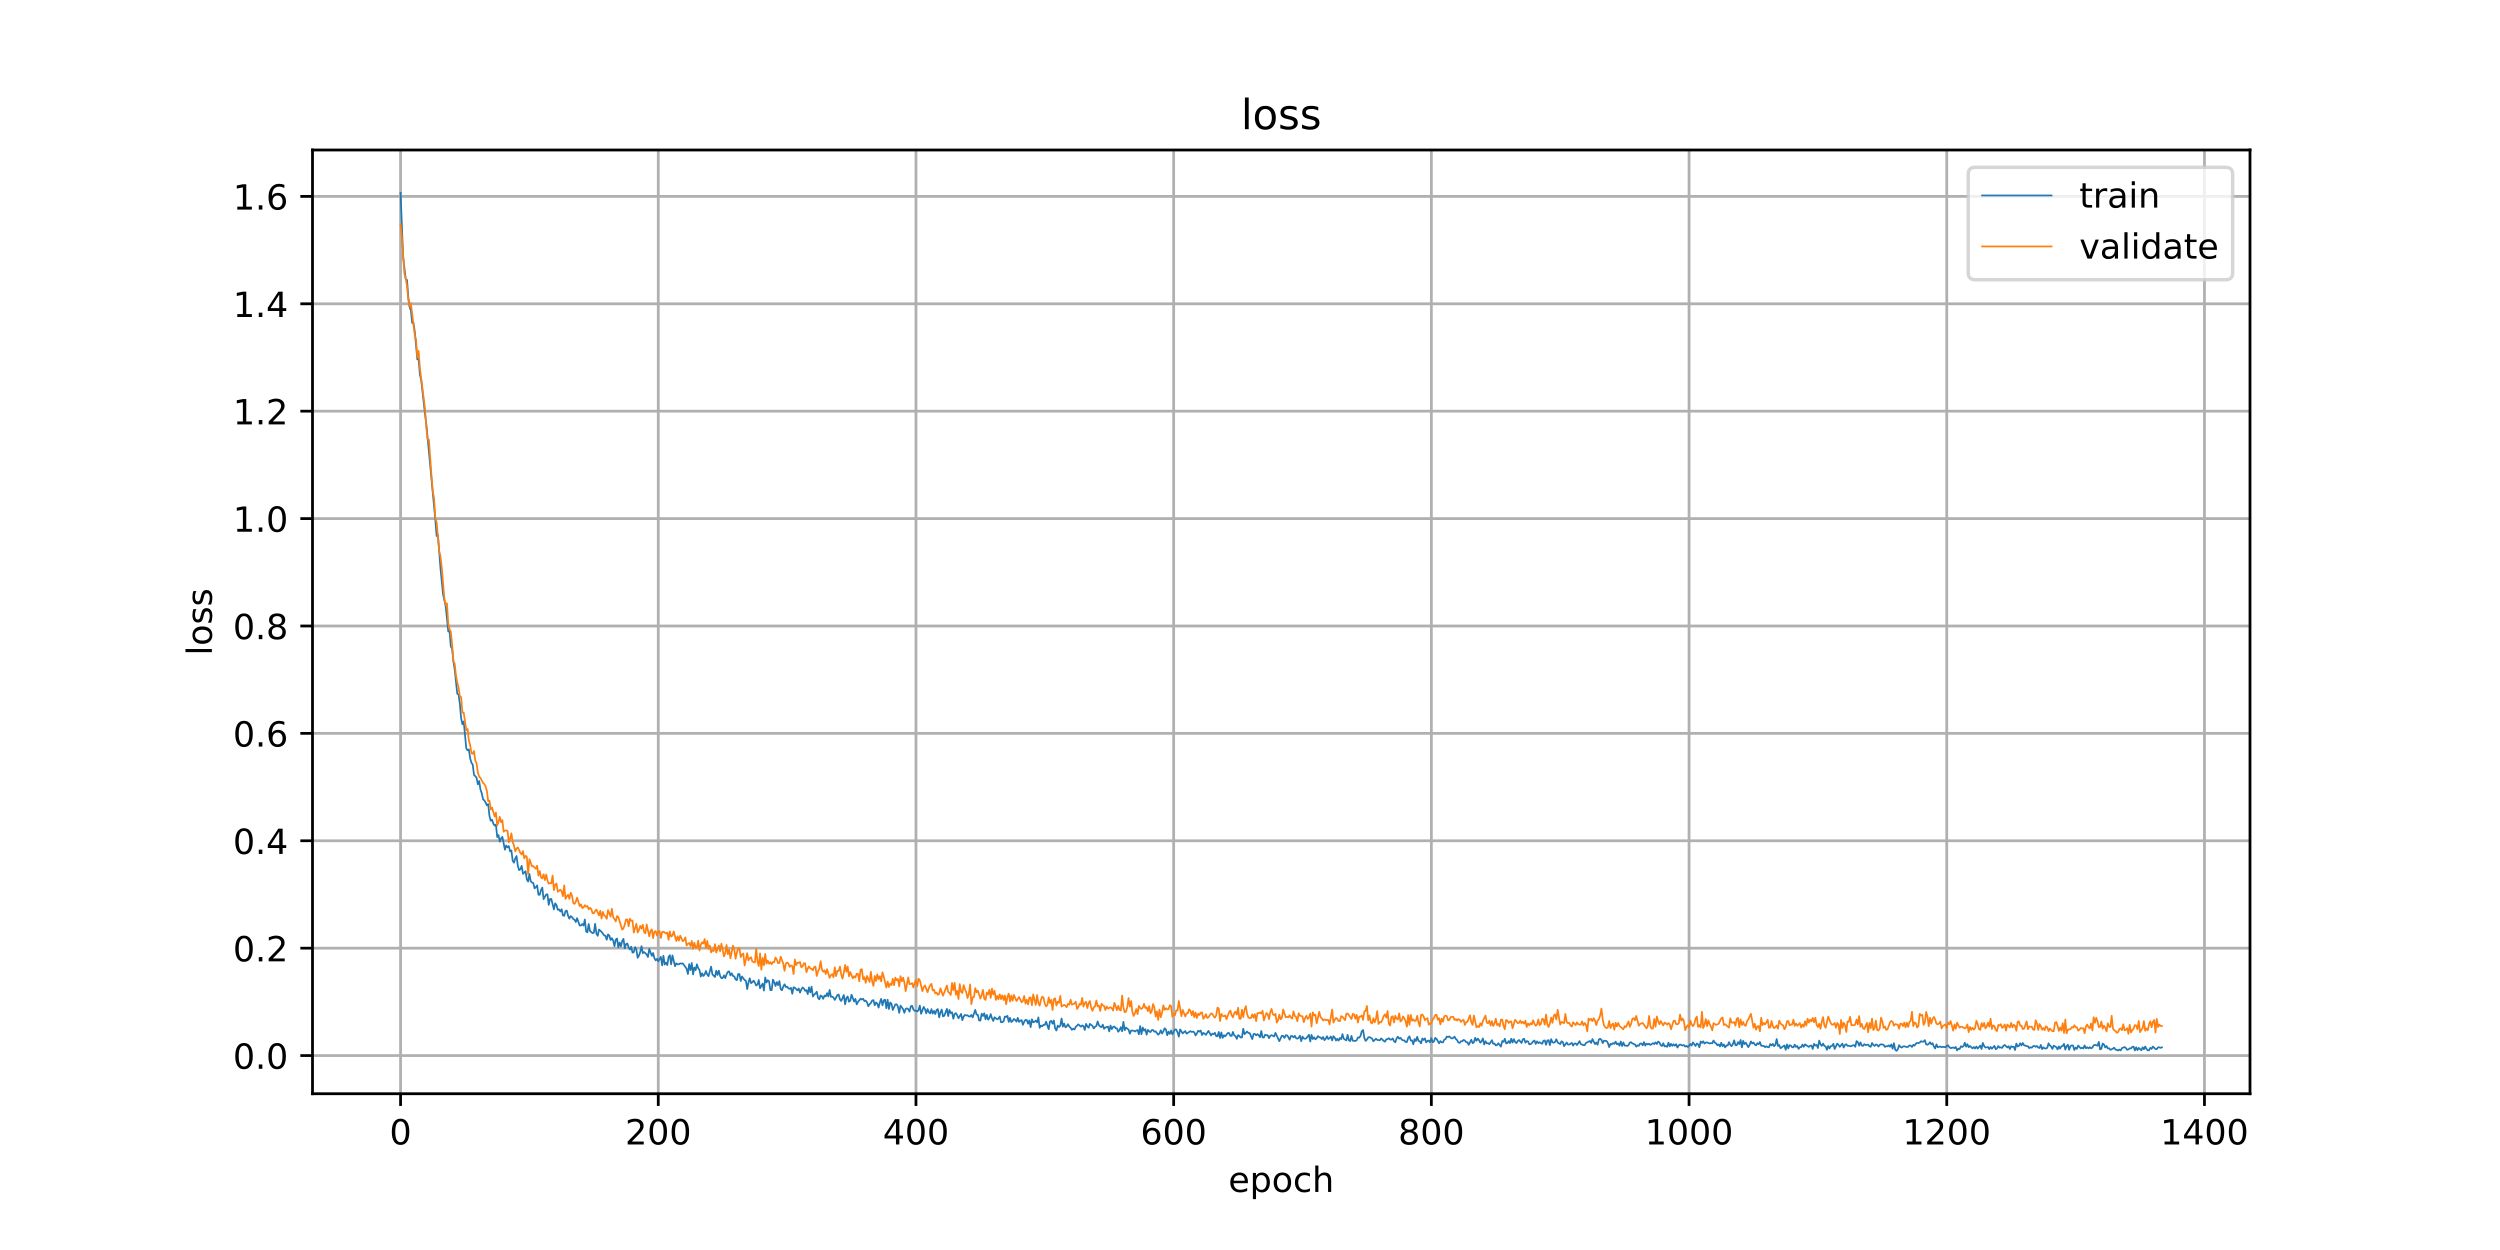 <?xml version="1.0" encoding="utf-8" standalone="no"?>
<!DOCTYPE svg PUBLIC "-//W3C//DTD SVG 1.1//EN"
  "http://www.w3.org/Graphics/SVG/1.1/DTD/svg11.dtd">
<!-- Created with matplotlib (https://matplotlib.org/) -->
<svg height="360pt" version="1.1" viewBox="0 0 720 360" width="720pt" xmlns="http://www.w3.org/2000/svg" xmlns:xlink="http://www.w3.org/1999/xlink">
 <defs>
  <style type="text/css">
*{stroke-linecap:butt;stroke-linejoin:round;}
  </style>
 </defs>
 <g id="figure_1">
  <g id="patch_1">
   <path d="M 0 360 
L 720 360 
L 720 0 
L 0 0 
z
" style="fill:#ffffff;"/>
  </g>
  <g id="axes_1">
   <g id="patch_2">
    <path d="M 90 315 
L 648 315 
L 648 43.2 
L 90 43.2 
z
" style="fill:#ffffff;"/>
   </g>
   <g id="matplotlib.axis_1">
    <g id="xtick_1">
     <g id="line2d_1">
      <path clip-path="url(#p9fdd98a4e5)" d="M 115.364 315 
L 115.364 43.2 
" style="fill:none;stroke:#b0b0b0;stroke-linecap:square;stroke-width:0.8;"/>
     </g>
     <g id="line2d_2">
      <defs>
       <path d="M 0 0 
L 0 3.5 
" id="m1de0a41645" style="stroke:#000000;stroke-width:0.8;"/>
      </defs>
      <g>
       <use style="stroke:#000000;stroke-width:0.8;" x="115.364" xlink:href="#m1de0a41645" y="315"/>
      </g>
     </g>
     <g id="text_1">
      <!-- 0 -->
      <defs>
       <path d="M 31.781 66.406 
Q 24.172 66.406 20.328 58.906 
Q 16.5 51.422 16.5 36.375 
Q 16.5 21.391 20.328 13.891 
Q 24.172 6.391 31.781 6.391 
Q 39.453 6.391 43.281 13.891 
Q 47.125 21.391 47.125 36.375 
Q 47.125 51.422 43.281 58.906 
Q 39.453 66.406 31.781 66.406 
z
M 31.781 74.219 
Q 44.047 74.219 50.516 64.516 
Q 56.984 54.828 56.984 36.375 
Q 56.984 17.969 50.516 8.266 
Q 44.047 -1.422 31.781 -1.422 
Q 19.531 -1.422 13.062 8.266 
Q 6.594 17.969 6.594 36.375 
Q 6.594 54.828 13.062 64.516 
Q 19.531 74.219 31.781 74.219 
z
" id="DejaVuSans-48"/>
      </defs>
      <g transform="translate(112.182 329.598)scale(0.1 -0.1)">
       <use xlink:href="#DejaVuSans-48"/>
      </g>
     </g>
    </g>
    <g id="xtick_2">
     <g id="line2d_3">
      <path clip-path="url(#p9fdd98a4e5)" d="M 189.581 315 
L 189.581 43.2 
" style="fill:none;stroke:#b0b0b0;stroke-linecap:square;stroke-width:0.8;"/>
     </g>
     <g id="line2d_4">
      <g>
       <use style="stroke:#000000;stroke-width:0.8;" x="189.581" xlink:href="#m1de0a41645" y="315"/>
      </g>
     </g>
     <g id="text_2">
      <!-- 200 -->
      <defs>
       <path d="M 19.188 8.297 
L 53.609 8.297 
L 53.609 0 
L 7.328 0 
L 7.328 8.297 
Q 12.938 14.109 22.625 23.891 
Q 32.328 33.688 34.812 36.531 
Q 39.547 41.844 41.422 45.531 
Q 43.312 49.219 43.312 52.781 
Q 43.312 58.594 39.234 62.25 
Q 35.156 65.922 28.609 65.922 
Q 23.969 65.922 18.812 64.312 
Q 13.672 62.703 7.812 59.422 
L 7.812 69.391 
Q 13.766 71.781 18.938 73 
Q 24.125 74.219 28.422 74.219 
Q 39.75 74.219 46.484 68.547 
Q 53.219 62.891 53.219 53.422 
Q 53.219 48.922 51.531 44.891 
Q 49.859 40.875 45.406 35.406 
Q 44.188 33.984 37.641 27.219 
Q 31.109 20.453 19.188 8.297 
z
" id="DejaVuSans-50"/>
      </defs>
      <g transform="translate(180.037 329.598)scale(0.1 -0.1)">
       <use xlink:href="#DejaVuSans-50"/>
       <use x="63.623" xlink:href="#DejaVuSans-48"/>
       <use x="127.246" xlink:href="#DejaVuSans-48"/>
      </g>
     </g>
    </g>
    <g id="xtick_3">
     <g id="line2d_5">
      <path clip-path="url(#p9fdd98a4e5)" d="M 263.798 315 
L 263.798 43.2 
" style="fill:none;stroke:#b0b0b0;stroke-linecap:square;stroke-width:0.8;"/>
     </g>
     <g id="line2d_6">
      <g>
       <use style="stroke:#000000;stroke-width:0.8;" x="263.798" xlink:href="#m1de0a41645" y="315"/>
      </g>
     </g>
     <g id="text_3">
      <!-- 400 -->
      <defs>
       <path d="M 37.797 64.312 
L 12.891 25.391 
L 37.797 25.391 
z
M 35.203 72.906 
L 47.609 72.906 
L 47.609 25.391 
L 58.016 25.391 
L 58.016 17.188 
L 47.609 17.188 
L 47.609 0 
L 37.797 0 
L 37.797 17.188 
L 4.891 17.188 
L 4.891 26.703 
z
" id="DejaVuSans-52"/>
      </defs>
      <g transform="translate(254.254 329.598)scale(0.1 -0.1)">
       <use xlink:href="#DejaVuSans-52"/>
       <use x="63.623" xlink:href="#DejaVuSans-48"/>
       <use x="127.246" xlink:href="#DejaVuSans-48"/>
      </g>
     </g>
    </g>
    <g id="xtick_4">
     <g id="line2d_7">
      <path clip-path="url(#p9fdd98a4e5)" d="M 338.014 315 
L 338.014 43.2 
" style="fill:none;stroke:#b0b0b0;stroke-linecap:square;stroke-width:0.8;"/>
     </g>
     <g id="line2d_8">
      <g>
       <use style="stroke:#000000;stroke-width:0.8;" x="338.014" xlink:href="#m1de0a41645" y="315"/>
      </g>
     </g>
     <g id="text_4">
      <!-- 600 -->
      <defs>
       <path d="M 33.016 40.375 
Q 26.375 40.375 22.484 35.828 
Q 18.609 31.297 18.609 23.391 
Q 18.609 15.531 22.484 10.953 
Q 26.375 6.391 33.016 6.391 
Q 39.656 6.391 43.531 10.953 
Q 47.406 15.531 47.406 23.391 
Q 47.406 31.297 43.531 35.828 
Q 39.656 40.375 33.016 40.375 
z
M 52.594 71.297 
L 52.594 62.312 
Q 48.875 64.062 45.094 64.984 
Q 41.312 65.922 37.594 65.922 
Q 27.828 65.922 22.672 59.328 
Q 17.531 52.734 16.797 39.406 
Q 19.672 43.656 24.016 45.922 
Q 28.375 48.188 33.594 48.188 
Q 44.578 48.188 50.953 41.516 
Q 57.328 34.859 57.328 23.391 
Q 57.328 12.156 50.688 5.359 
Q 44.047 -1.422 33.016 -1.422 
Q 20.359 -1.422 13.672 8.266 
Q 6.984 17.969 6.984 36.375 
Q 6.984 53.656 15.188 63.938 
Q 23.391 74.219 37.203 74.219 
Q 40.922 74.219 44.703 73.484 
Q 48.484 72.75 52.594 71.297 
z
" id="DejaVuSans-54"/>
      </defs>
      <g transform="translate(328.471 329.598)scale(0.1 -0.1)">
       <use xlink:href="#DejaVuSans-54"/>
       <use x="63.623" xlink:href="#DejaVuSans-48"/>
       <use x="127.246" xlink:href="#DejaVuSans-48"/>
      </g>
     </g>
    </g>
    <g id="xtick_5">
     <g id="line2d_9">
      <path clip-path="url(#p9fdd98a4e5)" d="M 412.231 315 
L 412.231 43.2 
" style="fill:none;stroke:#b0b0b0;stroke-linecap:square;stroke-width:0.8;"/>
     </g>
     <g id="line2d_10">
      <g>
       <use style="stroke:#000000;stroke-width:0.8;" x="412.231" xlink:href="#m1de0a41645" y="315"/>
      </g>
     </g>
     <g id="text_5">
      <!-- 800 -->
      <defs>
       <path d="M 31.781 34.625 
Q 24.75 34.625 20.719 30.859 
Q 16.703 27.094 16.703 20.516 
Q 16.703 13.922 20.719 10.156 
Q 24.75 6.391 31.781 6.391 
Q 38.812 6.391 42.859 10.172 
Q 46.922 13.969 46.922 20.516 
Q 46.922 27.094 42.891 30.859 
Q 38.875 34.625 31.781 34.625 
z
M 21.922 38.812 
Q 15.578 40.375 12.031 44.719 
Q 8.5 49.078 8.5 55.328 
Q 8.5 64.062 14.719 69.141 
Q 20.953 74.219 31.781 74.219 
Q 42.672 74.219 48.875 69.141 
Q 55.078 64.062 55.078 55.328 
Q 55.078 49.078 51.531 44.719 
Q 48 40.375 41.703 38.812 
Q 48.828 37.156 52.797 32.312 
Q 56.781 27.484 56.781 20.516 
Q 56.781 9.906 50.312 4.234 
Q 43.844 -1.422 31.781 -1.422 
Q 19.734 -1.422 13.25 4.234 
Q 6.781 9.906 6.781 20.516 
Q 6.781 27.484 10.781 32.312 
Q 14.797 37.156 21.922 38.812 
z
M 18.312 54.391 
Q 18.312 48.734 21.844 45.562 
Q 25.391 42.391 31.781 42.391 
Q 38.141 42.391 41.719 45.562 
Q 45.312 48.734 45.312 54.391 
Q 45.312 60.062 41.719 63.234 
Q 38.141 66.406 31.781 66.406 
Q 25.391 66.406 21.844 63.234 
Q 18.312 60.062 18.312 54.391 
z
" id="DejaVuSans-56"/>
      </defs>
      <g transform="translate(402.688 329.598)scale(0.1 -0.1)">
       <use xlink:href="#DejaVuSans-56"/>
       <use x="63.623" xlink:href="#DejaVuSans-48"/>
       <use x="127.246" xlink:href="#DejaVuSans-48"/>
      </g>
     </g>
    </g>
    <g id="xtick_6">
     <g id="line2d_11">
      <path clip-path="url(#p9fdd98a4e5)" d="M 486.448 315 
L 486.448 43.2 
" style="fill:none;stroke:#b0b0b0;stroke-linecap:square;stroke-width:0.8;"/>
     </g>
     <g id="line2d_12">
      <g>
       <use style="stroke:#000000;stroke-width:0.8;" x="486.448" xlink:href="#m1de0a41645" y="315"/>
      </g>
     </g>
     <g id="text_6">
      <!-- 1000 -->
      <defs>
       <path d="M 12.406 8.297 
L 28.516 8.297 
L 28.516 63.922 
L 10.984 60.406 
L 10.984 69.391 
L 28.422 72.906 
L 38.281 72.906 
L 38.281 8.297 
L 54.391 8.297 
L 54.391 0 
L 12.406 0 
z
" id="DejaVuSans-49"/>
      </defs>
      <g transform="translate(473.723 329.598)scale(0.1 -0.1)">
       <use xlink:href="#DejaVuSans-49"/>
       <use x="63.623" xlink:href="#DejaVuSans-48"/>
       <use x="127.246" xlink:href="#DejaVuSans-48"/>
       <use x="190.869" xlink:href="#DejaVuSans-48"/>
      </g>
     </g>
    </g>
    <g id="xtick_7">
     <g id="line2d_13">
      <path clip-path="url(#p9fdd98a4e5)" d="M 560.665 315 
L 560.665 43.2 
" style="fill:none;stroke:#b0b0b0;stroke-linecap:square;stroke-width:0.8;"/>
     </g>
     <g id="line2d_14">
      <g>
       <use style="stroke:#000000;stroke-width:0.8;" x="560.665" xlink:href="#m1de0a41645" y="315"/>
      </g>
     </g>
     <g id="text_7">
      <!-- 1200 -->
      <g transform="translate(547.94 329.598)scale(0.1 -0.1)">
       <use xlink:href="#DejaVuSans-49"/>
       <use x="63.623" xlink:href="#DejaVuSans-50"/>
       <use x="127.246" xlink:href="#DejaVuSans-48"/>
       <use x="190.869" xlink:href="#DejaVuSans-48"/>
      </g>
     </g>
    </g>
    <g id="xtick_8">
     <g id="line2d_15">
      <path clip-path="url(#p9fdd98a4e5)" d="M 634.882 315 
L 634.882 43.2 
" style="fill:none;stroke:#b0b0b0;stroke-linecap:square;stroke-width:0.8;"/>
     </g>
     <g id="line2d_16">
      <g>
       <use style="stroke:#000000;stroke-width:0.8;" x="634.882" xlink:href="#m1de0a41645" y="315"/>
      </g>
     </g>
     <g id="text_8">
      <!-- 1400 -->
      <g transform="translate(622.157 329.598)scale(0.1 -0.1)">
       <use xlink:href="#DejaVuSans-49"/>
       <use x="63.623" xlink:href="#DejaVuSans-52"/>
       <use x="127.246" xlink:href="#DejaVuSans-48"/>
       <use x="190.869" xlink:href="#DejaVuSans-48"/>
      </g>
     </g>
    </g>
    <g id="text_9">
     <!-- epoch -->
     <defs>
      <path d="M 56.203 29.594 
L 56.203 25.203 
L 14.891 25.203 
Q 15.484 15.922 20.484 11.062 
Q 25.484 6.203 34.422 6.203 
Q 39.594 6.203 44.453 7.469 
Q 49.312 8.734 54.109 11.281 
L 54.109 2.781 
Q 49.266 0.734 44.188 -0.344 
Q 39.109 -1.422 33.891 -1.422 
Q 20.797 -1.422 13.156 6.188 
Q 5.516 13.812 5.516 26.812 
Q 5.516 40.234 12.766 48.109 
Q 20.016 56 32.328 56 
Q 43.359 56 49.781 48.891 
Q 56.203 41.797 56.203 29.594 
z
M 47.219 32.234 
Q 47.125 39.594 43.094 43.984 
Q 39.062 48.391 32.422 48.391 
Q 24.906 48.391 20.391 44.141 
Q 15.875 39.891 15.188 32.172 
z
" id="DejaVuSans-101"/>
      <path d="M 18.109 8.203 
L 18.109 -20.797 
L 9.078 -20.797 
L 9.078 54.688 
L 18.109 54.688 
L 18.109 46.391 
Q 20.953 51.266 25.266 53.625 
Q 29.594 56 35.594 56 
Q 45.562 56 51.781 48.094 
Q 58.016 40.188 58.016 27.297 
Q 58.016 14.406 51.781 6.484 
Q 45.562 -1.422 35.594 -1.422 
Q 29.594 -1.422 25.266 0.953 
Q 20.953 3.328 18.109 8.203 
z
M 48.688 27.297 
Q 48.688 37.203 44.609 42.844 
Q 40.531 48.484 33.406 48.484 
Q 26.266 48.484 22.188 42.844 
Q 18.109 37.203 18.109 27.297 
Q 18.109 17.391 22.188 11.75 
Q 26.266 6.109 33.406 6.109 
Q 40.531 6.109 44.609 11.75 
Q 48.688 17.391 48.688 27.297 
z
" id="DejaVuSans-112"/>
      <path d="M 30.609 48.391 
Q 23.391 48.391 19.188 42.75 
Q 14.984 37.109 14.984 27.297 
Q 14.984 17.484 19.156 11.844 
Q 23.344 6.203 30.609 6.203 
Q 37.797 6.203 41.984 11.859 
Q 46.188 17.531 46.188 27.297 
Q 46.188 37.016 41.984 42.703 
Q 37.797 48.391 30.609 48.391 
z
M 30.609 56 
Q 42.328 56 49.016 48.375 
Q 55.719 40.766 55.719 27.297 
Q 55.719 13.875 49.016 6.219 
Q 42.328 -1.422 30.609 -1.422 
Q 18.844 -1.422 12.172 6.219 
Q 5.516 13.875 5.516 27.297 
Q 5.516 40.766 12.172 48.375 
Q 18.844 56 30.609 56 
z
" id="DejaVuSans-111"/>
      <path d="M 48.781 52.594 
L 48.781 44.188 
Q 44.969 46.297 41.141 47.344 
Q 37.312 48.391 33.406 48.391 
Q 24.656 48.391 19.812 42.844 
Q 14.984 37.312 14.984 27.297 
Q 14.984 17.281 19.812 11.734 
Q 24.656 6.203 33.406 6.203 
Q 37.312 6.203 41.141 7.25 
Q 44.969 8.297 48.781 10.406 
L 48.781 2.094 
Q 45.016 0.344 40.984 -0.531 
Q 36.969 -1.422 32.422 -1.422 
Q 20.062 -1.422 12.781 6.344 
Q 5.516 14.109 5.516 27.297 
Q 5.516 40.672 12.859 48.328 
Q 20.219 56 33.016 56 
Q 37.156 56 41.109 55.141 
Q 45.062 54.297 48.781 52.594 
z
" id="DejaVuSans-99"/>
      <path d="M 54.891 33.016 
L 54.891 0 
L 45.906 0 
L 45.906 32.719 
Q 45.906 40.484 42.875 44.328 
Q 39.844 48.188 33.797 48.188 
Q 26.516 48.188 22.312 43.547 
Q 18.109 38.922 18.109 30.906 
L 18.109 0 
L 9.078 0 
L 9.078 75.984 
L 18.109 75.984 
L 18.109 46.188 
Q 21.344 51.125 25.703 53.562 
Q 30.078 56 35.797 56 
Q 45.219 56 50.047 50.172 
Q 54.891 44.344 54.891 33.016 
z
" id="DejaVuSans-104"/>
     </defs>
     <g transform="translate(353.772 343.277)scale(0.1 -0.1)">
      <use xlink:href="#DejaVuSans-101"/>
      <use x="61.523" xlink:href="#DejaVuSans-112"/>
      <use x="125" xlink:href="#DejaVuSans-111"/>
      <use x="186.182" xlink:href="#DejaVuSans-99"/>
      <use x="241.162" xlink:href="#DejaVuSans-104"/>
     </g>
    </g>
   </g>
   <g id="matplotlib.axis_2">
    <g id="ytick_1">
     <g id="line2d_17">
      <path clip-path="url(#p9fdd98a4e5)" d="M 90 304.005 
L 648 304.005 
" style="fill:none;stroke:#b0b0b0;stroke-linecap:square;stroke-width:0.8;"/>
     </g>
     <g id="line2d_18">
      <defs>
       <path d="M 0 0 
L -3.5 0 
" id="m3020c92650" style="stroke:#000000;stroke-width:0.8;"/>
      </defs>
      <g>
       <use style="stroke:#000000;stroke-width:0.8;" x="90" xlink:href="#m3020c92650" y="304.005"/>
      </g>
     </g>
     <g id="text_10">
      <!-- 0.0 -->
      <defs>
       <path d="M 10.688 12.406 
L 21 12.406 
L 21 0 
L 10.688 0 
z
" id="DejaVuSans-46"/>
      </defs>
      <g transform="translate(67.097 307.804)scale(0.1 -0.1)">
       <use xlink:href="#DejaVuSans-48"/>
       <use x="63.623" xlink:href="#DejaVuSans-46"/>
       <use x="95.41" xlink:href="#DejaVuSans-48"/>
      </g>
     </g>
    </g>
    <g id="ytick_2">
     <g id="line2d_19">
      <path clip-path="url(#p9fdd98a4e5)" d="M 90 273.074 
L 648 273.074 
" style="fill:none;stroke:#b0b0b0;stroke-linecap:square;stroke-width:0.8;"/>
     </g>
     <g id="line2d_20">
      <g>
       <use style="stroke:#000000;stroke-width:0.8;" x="90" xlink:href="#m3020c92650" y="273.074"/>
      </g>
     </g>
     <g id="text_11">
      <!-- 0.2 -->
      <g transform="translate(67.097 276.873)scale(0.1 -0.1)">
       <use xlink:href="#DejaVuSans-48"/>
       <use x="63.623" xlink:href="#DejaVuSans-46"/>
       <use x="95.41" xlink:href="#DejaVuSans-50"/>
      </g>
     </g>
    </g>
    <g id="ytick_3">
     <g id="line2d_21">
      <path clip-path="url(#p9fdd98a4e5)" d="M 90 242.143 
L 648 242.143 
" style="fill:none;stroke:#b0b0b0;stroke-linecap:square;stroke-width:0.8;"/>
     </g>
     <g id="line2d_22">
      <g>
       <use style="stroke:#000000;stroke-width:0.8;" x="90" xlink:href="#m3020c92650" y="242.143"/>
      </g>
     </g>
     <g id="text_12">
      <!-- 0.4 -->
      <g transform="translate(67.097 245.942)scale(0.1 -0.1)">
       <use xlink:href="#DejaVuSans-48"/>
       <use x="63.623" xlink:href="#DejaVuSans-46"/>
       <use x="95.41" xlink:href="#DejaVuSans-52"/>
      </g>
     </g>
    </g>
    <g id="ytick_4">
     <g id="line2d_23">
      <path clip-path="url(#p9fdd98a4e5)" d="M 90 211.212 
L 648 211.212 
" style="fill:none;stroke:#b0b0b0;stroke-linecap:square;stroke-width:0.8;"/>
     </g>
     <g id="line2d_24">
      <g>
       <use style="stroke:#000000;stroke-width:0.8;" x="90" xlink:href="#m3020c92650" y="211.212"/>
      </g>
     </g>
     <g id="text_13">
      <!-- 0.6 -->
      <g transform="translate(67.097 215.011)scale(0.1 -0.1)">
       <use xlink:href="#DejaVuSans-48"/>
       <use x="63.623" xlink:href="#DejaVuSans-46"/>
       <use x="95.41" xlink:href="#DejaVuSans-54"/>
      </g>
     </g>
    </g>
    <g id="ytick_5">
     <g id="line2d_25">
      <path clip-path="url(#p9fdd98a4e5)" d="M 90 180.281 
L 648 180.281 
" style="fill:none;stroke:#b0b0b0;stroke-linecap:square;stroke-width:0.8;"/>
     </g>
     <g id="line2d_26">
      <g>
       <use style="stroke:#000000;stroke-width:0.8;" x="90" xlink:href="#m3020c92650" y="180.281"/>
      </g>
     </g>
     <g id="text_14">
      <!-- 0.8 -->
      <g transform="translate(67.097 184.08)scale(0.1 -0.1)">
       <use xlink:href="#DejaVuSans-48"/>
       <use x="63.623" xlink:href="#DejaVuSans-46"/>
       <use x="95.41" xlink:href="#DejaVuSans-56"/>
      </g>
     </g>
    </g>
    <g id="ytick_6">
     <g id="line2d_27">
      <path clip-path="url(#p9fdd98a4e5)" d="M 90 149.35 
L 648 149.35 
" style="fill:none;stroke:#b0b0b0;stroke-linecap:square;stroke-width:0.8;"/>
     </g>
     <g id="line2d_28">
      <g>
       <use style="stroke:#000000;stroke-width:0.8;" x="90" xlink:href="#m3020c92650" y="149.35"/>
      </g>
     </g>
     <g id="text_15">
      <!-- 1.0 -->
      <g transform="translate(67.097 153.149)scale(0.1 -0.1)">
       <use xlink:href="#DejaVuSans-49"/>
       <use x="63.623" xlink:href="#DejaVuSans-46"/>
       <use x="95.41" xlink:href="#DejaVuSans-48"/>
      </g>
     </g>
    </g>
    <g id="ytick_7">
     <g id="line2d_29">
      <path clip-path="url(#p9fdd98a4e5)" d="M 90 118.419 
L 648 118.419 
" style="fill:none;stroke:#b0b0b0;stroke-linecap:square;stroke-width:0.8;"/>
     </g>
     <g id="line2d_30">
      <g>
       <use style="stroke:#000000;stroke-width:0.8;" x="90" xlink:href="#m3020c92650" y="118.419"/>
      </g>
     </g>
     <g id="text_16">
      <!-- 1.2 -->
      <g transform="translate(67.097 122.218)scale(0.1 -0.1)">
       <use xlink:href="#DejaVuSans-49"/>
       <use x="63.623" xlink:href="#DejaVuSans-46"/>
       <use x="95.41" xlink:href="#DejaVuSans-50"/>
      </g>
     </g>
    </g>
    <g id="ytick_8">
     <g id="line2d_31">
      <path clip-path="url(#p9fdd98a4e5)" d="M 90 87.488 
L 648 87.488 
" style="fill:none;stroke:#b0b0b0;stroke-linecap:square;stroke-width:0.8;"/>
     </g>
     <g id="line2d_32">
      <g>
       <use style="stroke:#000000;stroke-width:0.8;" x="90" xlink:href="#m3020c92650" y="87.488"/>
      </g>
     </g>
     <g id="text_17">
      <!-- 1.4 -->
      <g transform="translate(67.097 91.287)scale(0.1 -0.1)">
       <use xlink:href="#DejaVuSans-49"/>
       <use x="63.623" xlink:href="#DejaVuSans-46"/>
       <use x="95.41" xlink:href="#DejaVuSans-52"/>
      </g>
     </g>
    </g>
    <g id="ytick_9">
     <g id="line2d_33">
      <path clip-path="url(#p9fdd98a4e5)" d="M 90 56.557 
L 648 56.557 
" style="fill:none;stroke:#b0b0b0;stroke-linecap:square;stroke-width:0.8;"/>
     </g>
     <g id="line2d_34">
      <g>
       <use style="stroke:#000000;stroke-width:0.8;" x="90" xlink:href="#m3020c92650" y="56.557"/>
      </g>
     </g>
     <g id="text_18">
      <!-- 1.6 -->
      <g transform="translate(67.097 60.356)scale(0.1 -0.1)">
       <use xlink:href="#DejaVuSans-49"/>
       <use x="63.623" xlink:href="#DejaVuSans-46"/>
       <use x="95.41" xlink:href="#DejaVuSans-54"/>
      </g>
     </g>
    </g>
    <g id="text_19">
     <!-- loss -->
     <defs>
      <path d="M 9.422 75.984 
L 18.406 75.984 
L 18.406 0 
L 9.422 0 
z
" id="DejaVuSans-108"/>
      <path d="M 44.281 53.078 
L 44.281 44.578 
Q 40.484 46.531 36.375 47.5 
Q 32.281 48.484 27.875 48.484 
Q 21.188 48.484 17.844 46.438 
Q 14.5 44.391 14.5 40.281 
Q 14.5 37.156 16.891 35.375 
Q 19.281 33.594 26.516 31.984 
L 29.594 31.297 
Q 39.156 29.25 43.188 25.516 
Q 47.219 21.781 47.219 15.094 
Q 47.219 7.469 41.188 3.016 
Q 35.156 -1.422 24.609 -1.422 
Q 20.219 -1.422 15.453 -0.562 
Q 10.688 0.297 5.422 2 
L 5.422 11.281 
Q 10.406 8.688 15.234 7.391 
Q 20.062 6.109 24.812 6.109 
Q 31.156 6.109 34.562 8.281 
Q 37.984 10.453 37.984 14.406 
Q 37.984 18.062 35.516 20.016 
Q 33.062 21.969 24.703 23.781 
L 21.578 24.516 
Q 13.234 26.266 9.516 29.906 
Q 5.812 33.547 5.812 39.891 
Q 5.812 47.609 11.281 51.797 
Q 16.75 56 26.812 56 
Q 31.781 56 36.172 55.266 
Q 40.578 54.547 44.281 53.078 
z
" id="DejaVuSans-115"/>
     </defs>
     <g transform="translate(61.017 188.758)rotate(-90)scale(0.1 -0.1)">
      <use xlink:href="#DejaVuSans-108"/>
      <use x="27.783" xlink:href="#DejaVuSans-111"/>
      <use x="88.965" xlink:href="#DejaVuSans-115"/>
      <use x="141.064" xlink:href="#DejaVuSans-115"/>
     </g>
    </g>
   </g>
   <g id="line2d_35">
    <path clip-path="url(#p9fdd98a4e5)" d="M 115.364 55.555 
L 116.106 74.004 
L 116.848 80.412 
L 117.219 80.619 
L 117.59 85.55 
L 117.961 88.405 
L 118.332 89.388 
L 118.703 93.002 
L 119.074 92.94 
L 119.446 95.408 
L 120.188 103.493 
L 120.559 103.466 
L 120.93 107.892 
L 121.301 109.443 
L 122.414 119.34 
L 122.785 122.217 
L 125.383 149.831 
L 125.754 154.365 
L 126.125 154.114 
L 126.867 163.809 
L 127.609 171.236 
L 128.352 174.536 
L 129.094 181.868 
L 129.465 181.804 
L 129.836 186.178 
L 130.207 186.867 
L 130.578 190.41 
L 130.949 192.808 
L 131.691 199.804 
L 132.062 200.012 
L 132.434 202.69 
L 132.805 206.878 
L 133.176 208.576 
L 133.547 207.791 
L 134.289 215.529 
L 134.66 216.085 
L 135.031 215.84 
L 135.402 218.353 
L 135.773 219.674 
L 136.144 220.209 
L 136.515 223.196 
L 136.887 223.526 
L 137.258 224.02 
L 137.629 225.901 
L 138 224.941 
L 138.371 227.419 
L 138.742 228.456 
L 139.113 230.168 
L 139.484 230.522 
L 139.855 231.12 
L 140.226 231.935 
L 140.597 231.59 
L 140.968 235.013 
L 141.34 236.371 
L 141.711 236.079 
L 142.082 237.241 
L 142.453 237.771 
L 142.824 237.467 
L 143.195 241.062 
L 143.566 240.501 
L 143.937 242.394 
L 144.308 241.478 
L 144.679 241.01 
L 145.421 244.718 
L 145.793 243.505 
L 146.164 244.044 
L 146.535 243.687 
L 146.906 245.2 
L 147.277 244.926 
L 147.648 247.889 
L 148.019 248.45 
L 148.39 247.249 
L 148.761 246.55 
L 149.132 249.402 
L 149.503 250.599 
L 149.875 250.328 
L 150.246 249.358 
L 150.617 251.662 
L 151.359 250.916 
L 151.73 253.326 
L 152.101 253.882 
L 152.472 251.699 
L 152.843 253.792 
L 153.214 254.164 
L 153.585 254.302 
L 153.956 255.839 
L 154.328 255.516 
L 154.699 254.993 
L 155.07 257.688 
L 155.441 257.675 
L 155.812 256.342 
L 156.183 255.626 
L 156.554 258.947 
L 157.296 257.61 
L 157.667 257.565 
L 158.038 260.607 
L 158.409 258.898 
L 158.781 258.926 
L 159.523 261.901 
L 159.894 260.154 
L 160.265 260.671 
L 160.636 262.024 
L 161.007 261.897 
L 161.378 262.511 
L 161.749 261.848 
L 162.12 263.632 
L 162.491 263.752 
L 162.862 262.402 
L 163.234 262.248 
L 163.605 263.728 
L 163.976 264.578 
L 164.347 263.842 
L 164.718 264.109 
L 165.089 264.655 
L 165.46 264.881 
L 165.831 265.556 
L 166.202 264.431 
L 166.944 266.553 
L 167.315 266.538 
L 167.687 266.124 
L 168.058 266.552 
L 168.429 264.817 
L 168.8 268.23 
L 169.171 268.519 
L 169.542 266.113 
L 169.913 268.13 
L 170.655 268.749 
L 171.026 268.616 
L 171.397 266.064 
L 171.769 268.905 
L 172.14 269.517 
L 172.511 267.709 
L 173.253 268.372 
L 173.995 269.394 
L 174.366 269.498 
L 174.737 270.637 
L 175.108 269.127 
L 175.479 269.418 
L 175.85 270.729 
L 176.222 270.202 
L 176.593 270.861 
L 176.964 272.502 
L 177.335 270.609 
L 177.706 270.299 
L 178.077 272.847 
L 178.448 271.449 
L 178.819 272.566 
L 179.19 270.977 
L 179.561 270.399 
L 179.932 273.113 
L 180.303 271.869 
L 180.675 271.729 
L 181.046 272.838 
L 181.417 273.476 
L 181.788 272.653 
L 182.159 274.375 
L 182.53 274.225 
L 182.901 272.78 
L 183.272 273.487 
L 183.643 275.844 
L 184.014 275.228 
L 184.385 274.166 
L 184.756 272.508 
L 185.128 274.508 
L 185.499 274.187 
L 186.241 274.883 
L 186.612 275.616 
L 186.983 273.281 
L 187.725 275.292 
L 188.096 274.471 
L 188.467 275.948 
L 188.838 276.595 
L 189.209 276.145 
L 189.581 276.847 
L 190.323 275.583 
L 190.694 278.02 
L 191.065 275.244 
L 191.436 277.782 
L 191.807 277.221 
L 192.178 277.938 
L 192.549 275.618 
L 192.92 275.098 
L 193.291 277.738 
L 193.662 275.163 
L 194.405 278.256 
L 194.776 277.434 
L 195.147 277.733 
L 195.518 277.728 
L 195.889 277.44 
L 196.26 277.547 
L 196.631 277.445 
L 197.744 278.988 
L 198.116 280.513 
L 198.487 277.68 
L 198.858 279.39 
L 199.229 277.345 
L 199.6 280.638 
L 199.971 278.626 
L 200.342 279.396 
L 200.713 277.724 
L 201.084 278.863 
L 201.455 279.373 
L 201.826 281.258 
L 202.197 280.292 
L 202.569 281.078 
L 202.94 280.631 
L 203.311 279.637 
L 203.682 280.673 
L 204.053 281.133 
L 204.795 278.386 
L 205.166 280.61 
L 205.908 281.365 
L 206.279 279.573 
L 206.65 280.785 
L 207.022 279.535 
L 207.393 281.074 
L 207.764 281.707 
L 208.135 281.666 
L 208.506 280.917 
L 208.877 281.698 
L 209.248 280.621 
L 209.619 279.906 
L 209.99 279.736 
L 210.361 280.914 
L 210.732 280.311 
L 211.103 281.093 
L 211.475 281.212 
L 211.846 282.059 
L 212.217 282.299 
L 212.588 280.528 
L 212.959 280.549 
L 213.33 282.518 
L 213.701 281.229 
L 214.443 282.276 
L 214.814 282.471 
L 215.185 284.863 
L 215.556 282.953 
L 215.928 281.772 
L 216.299 283.159 
L 216.67 282.866 
L 217.041 282.424 
L 217.412 283.008 
L 217.783 283.841 
L 218.154 283.548 
L 218.525 282.25 
L 218.896 284.626 
L 219.638 283.288 
L 220.01 285.272 
L 220.381 281.507 
L 220.752 282.959 
L 221.123 282.303 
L 221.494 282.642 
L 221.865 285.15 
L 222.236 285.145 
L 222.607 282.136 
L 222.978 282.886 
L 223.349 283.96 
L 223.72 282.831 
L 224.091 283.728 
L 224.463 282.54 
L 224.834 284.877 
L 225.205 285.19 
L 225.576 284.155 
L 225.947 283.481 
L 226.318 284.259 
L 226.689 284.163 
L 227.06 284.648 
L 227.431 284.78 
L 227.802 284.501 
L 228.173 286.215 
L 228.544 284.312 
L 228.916 284.479 
L 229.658 285.229 
L 230.029 284.682 
L 230.4 285.871 
L 230.771 284.953 
L 231.142 284.387 
L 231.513 284.681 
L 231.884 285.362 
L 232.255 285.145 
L 232.626 286.302 
L 232.997 284.362 
L 233.369 285.805 
L 233.74 284.174 
L 234.111 287.009 
L 234.482 286.464 
L 234.853 286.133 
L 235.224 285.62 
L 235.595 287.37 
L 235.966 287.814 
L 236.337 286.688 
L 236.708 286.947 
L 237.079 287.669 
L 237.45 286.718 
L 237.822 286.973 
L 238.193 286.035 
L 238.564 286.991 
L 238.935 285.092 
L 239.306 287.074 
L 239.677 287.04 
L 240.048 287.284 
L 240.419 287.984 
L 241.161 286.587 
L 241.532 286.412 
L 241.904 287.83 
L 242.275 288.279 
L 243.017 286.553 
L 243.388 289.244 
L 243.759 287.454 
L 244.13 286.993 
L 244.501 288.491 
L 244.872 288.202 
L 245.243 286.465 
L 245.985 288.441 
L 246.357 287.673 
L 246.728 289.26 
L 247.099 288.553 
L 247.841 287.625 
L 248.212 287.868 
L 248.583 287.653 
L 248.954 288.306 
L 249.325 288.185 
L 249.696 288.668 
L 250.067 289.783 
L 250.438 289.223 
L 250.81 288.87 
L 251.181 288.14 
L 251.552 288.045 
L 251.923 289.523 
L 252.294 288.71 
L 252.665 289.042 
L 253.036 290.185 
L 253.407 288.687 
L 253.778 287.678 
L 254.149 289.532 
L 254.52 288.098 
L 254.891 287.908 
L 255.263 290.372 
L 255.634 287.923 
L 256.005 290.6 
L 256.376 288.708 
L 256.747 289.086 
L 257.118 290.877 
L 257.86 289.275 
L 258.231 289.228 
L 258.602 289.898 
L 258.973 291.708 
L 259.344 289.619 
L 260.087 290.627 
L 260.458 291.693 
L 260.829 290.548 
L 261.2 290.397 
L 261.571 290.631 
L 261.942 291.353 
L 262.313 289.812 
L 262.684 289.684 
L 263.055 290.737 
L 263.426 291.126 
L 263.798 291.087 
L 264.169 291.306 
L 264.54 290.915 
L 264.911 289.611 
L 265.282 291.976 
L 266.024 289.988 
L 266.395 290.657 
L 266.766 291.829 
L 267.137 290.601 
L 267.508 291.505 
L 267.879 291.875 
L 268.251 290.629 
L 268.622 291.914 
L 268.993 291.152 
L 269.364 292.035 
L 269.735 290.855 
L 270.106 290.628 
L 270.477 293.001 
L 270.848 291.574 
L 271.219 290.746 
L 271.59 292.726 
L 271.961 292.527 
L 272.704 290.549 
L 273.075 292.634 
L 273.446 290.852 
L 273.817 291.777 
L 274.188 291.543 
L 274.559 293.402 
L 274.93 292.022 
L 275.301 291.78 
L 275.672 292.397 
L 276.043 293.264 
L 276.785 292.011 
L 277.157 293.809 
L 277.528 292.791 
L 277.899 292.289 
L 278.27 292.461 
L 278.641 292.386 
L 279.012 292.732 
L 279.383 292.748 
L 279.754 292.299 
L 280.125 293.007 
L 280.867 290.854 
L 281.238 292.184 
L 281.61 292.265 
L 281.981 293.886 
L 282.352 293.928 
L 282.723 291.957 
L 283.094 292.608 
L 283.465 291.823 
L 283.836 293.545 
L 284.207 292.296 
L 284.578 293.662 
L 284.949 293.205 
L 285.32 292.071 
L 285.691 293.277 
L 286.063 294.036 
L 286.434 292.964 
L 287.176 293.577 
L 287.547 293.361 
L 287.918 292.761 
L 288.289 294.405 
L 288.66 294.398 
L 289.031 294.116 
L 289.402 292.752 
L 289.773 292.883 
L 290.145 292.559 
L 290.516 294.306 
L 290.887 293.138 
L 291.258 294.343 
L 291.629 294.049 
L 292 293.456 
L 292.371 293.727 
L 292.742 294.236 
L 293.113 293.144 
L 293.484 294.314 
L 293.855 293.932 
L 294.226 293.803 
L 294.598 295.141 
L 294.969 294.275 
L 295.34 293.72 
L 295.711 293.77 
L 296.082 294.823 
L 296.453 293.883 
L 296.824 295.804 
L 297.195 293.554 
L 297.566 294.432 
L 297.937 294.279 
L 298.308 293.938 
L 298.679 294.434 
L 299.051 293.008 
L 299.422 296.016 
L 299.793 295.375 
L 300.164 295.572 
L 300.535 295.13 
L 300.906 295.188 
L 301.277 294.248 
L 302.019 296.417 
L 302.39 294.186 
L 302.761 294.011 
L 303.132 294.819 
L 303.504 293.888 
L 303.875 296.187 
L 304.246 296.785 
L 304.617 295.387 
L 304.988 295.781 
L 305.359 295.385 
L 305.73 293.331 
L 306.101 295.661 
L 306.472 294.793 
L 306.843 295.864 
L 307.214 295.6 
L 307.585 294.975 
L 307.957 295.638 
L 308.328 295.991 
L 308.699 296.588 
L 309.07 296.253 
L 309.441 296.498 
L 309.812 295.749 
L 310.554 295.019 
L 311.296 295.684 
L 311.667 295.318 
L 312.039 295.502 
L 312.41 296.634 
L 312.781 294.881 
L 313.152 295.598 
L 313.523 295.977 
L 313.894 294.874 
L 314.636 295.472 
L 315.007 296.183 
L 315.378 295.705 
L 315.749 295.48 
L 316.12 294.173 
L 316.492 295.269 
L 316.863 295.69 
L 317.234 295.81 
L 317.605 295.099 
L 317.976 296.311 
L 318.347 295.896 
L 319.089 295.648 
L 319.46 297.048 
L 319.831 295.35 
L 320.202 296.376 
L 320.573 295.76 
L 320.945 295.626 
L 321.316 296.157 
L 321.687 296.173 
L 322.058 297.152 
L 322.429 296.622 
L 322.8 295.835 
L 323.171 296.997 
L 323.542 294.292 
L 323.913 296.689 
L 324.284 295.94 
L 325.026 296.541 
L 325.398 297.695 
L 325.769 296.794 
L 326.511 296.837 
L 326.882 297.08 
L 327.253 296.786 
L 327.624 296.662 
L 327.995 297.885 
L 328.366 295.52 
L 328.737 297.849 
L 329.108 295.93 
L 329.479 296.84 
L 329.851 296.408 
L 330.222 297.99 
L 330.593 296.608 
L 330.964 297.042 
L 331.335 297.248 
L 331.706 296.659 
L 332.077 296.644 
L 332.448 297.132 
L 332.819 297.029 
L 333.561 297.998 
L 333.933 297.592 
L 334.304 296.73 
L 334.675 297.661 
L 335.046 297.018 
L 335.417 296.138 
L 335.788 296.495 
L 336.159 298.147 
L 336.53 297.113 
L 336.901 297.764 
L 337.272 296.768 
L 337.643 297.895 
L 338.386 296.468 
L 338.757 296.503 
L 339.128 297.313 
L 339.499 298.564 
L 339.87 296.465 
L 340.612 297.615 
L 341.354 296.937 
L 341.725 297.688 
L 342.839 296.967 
L 343.21 297.212 
L 343.581 297.091 
L 343.952 297.316 
L 344.323 298.206 
L 344.694 297.664 
L 345.065 296.851 
L 345.436 297.099 
L 345.807 296.792 
L 346.178 298.091 
L 346.549 297.477 
L 346.92 297.677 
L 347.292 298.033 
L 348.034 296.889 
L 348.776 298.21 
L 349.147 297.688 
L 349.518 297.841 
L 349.889 297.448 
L 350.26 298.409 
L 350.631 298.452 
L 351.002 297.198 
L 351.373 298.941 
L 351.745 297.341 
L 352.116 298.915 
L 352.487 298.16 
L 352.858 298.482 
L 353.6 297.517 
L 353.971 297.499 
L 354.342 298.307 
L 354.713 298.324 
L 355.084 297.199 
L 355.455 298.19 
L 355.826 298.411 
L 356.198 299.202 
L 356.569 298.122 
L 356.94 298.358 
L 357.311 298.804 
L 357.682 298.785 
L 358.053 296.272 
L 358.424 297.854 
L 359.166 297.076 
L 359.537 297.504 
L 359.908 297.529 
L 360.651 299.255 
L 361.022 297.804 
L 361.393 297.767 
L 361.764 298.182 
L 362.135 297.824 
L 362.506 298.151 
L 362.877 298.719 
L 363.248 296.93 
L 363.619 298.78 
L 363.99 298.81 
L 364.361 298.008 
L 364.733 298.155 
L 365.104 298.15 
L 365.475 298.981 
L 365.846 298.298 
L 366.217 298.131 
L 366.959 298.492 
L 367.33 297.472 
L 368.443 299.851 
L 369.186 298.29 
L 369.557 298.348 
L 369.928 298.922 
L 370.299 298.164 
L 370.67 298.176 
L 371.041 298.697 
L 371.412 299.433 
L 371.783 298.391 
L 372.154 298.39 
L 372.525 298.747 
L 372.896 298.322 
L 373.267 298.985 
L 373.639 299.149 
L 374.01 298.911 
L 374.381 298.276 
L 374.752 299.846 
L 375.123 298.548 
L 375.494 299.079 
L 375.865 299.172 
L 376.236 299.007 
L 376.978 298.016 
L 377.349 299.938 
L 377.72 298.036 
L 378.092 299.238 
L 378.463 298.754 
L 378.834 299.342 
L 379.205 298.997 
L 379.576 298.384 
L 379.947 298.756 
L 380.318 298.784 
L 380.689 299.254 
L 381.06 298.659 
L 381.431 299.559 
L 381.802 299.17 
L 382.174 298.436 
L 382.545 299.249 
L 382.916 298.983 
L 383.287 298.512 
L 383.658 299.643 
L 384.029 298.418 
L 384.4 298.831 
L 384.771 299.68 
L 385.142 299.166 
L 385.513 299.702 
L 385.884 298.959 
L 386.255 299.277 
L 386.627 297.829 
L 386.998 299.152 
L 387.74 299.642 
L 388.111 298.044 
L 388.482 299.598 
L 388.853 299.838 
L 389.224 298.335 
L 389.595 299.714 
L 390.337 299.801 
L 390.708 299.622 
L 391.08 298.8 
L 391.451 298.858 
L 391.822 298.341 
L 392.193 296.998 
L 392.564 296.649 
L 392.935 298.927 
L 393.306 299.779 
L 393.677 299.413 
L 394.048 298.762 
L 394.419 298.685 
L 395.161 299.114 
L 395.533 299.878 
L 396.275 299.153 
L 396.646 299.493 
L 397.388 299.61 
L 397.759 299.053 
L 398.501 299.773 
L 398.872 299.996 
L 399.243 299.336 
L 399.614 299.272 
L 399.986 299.008 
L 400.357 299.4 
L 400.728 299.406 
L 401.099 299.056 
L 401.47 299.861 
L 401.841 300.189 
L 402.212 299.086 
L 402.583 298.585 
L 402.954 299.126 
L 403.325 298.891 
L 403.696 299.389 
L 404.067 299.632 
L 404.439 299.622 
L 404.81 300.095 
L 405.181 300.1 
L 405.552 298.914 
L 405.923 298.461 
L 406.294 299.659 
L 406.665 299.631 
L 407.036 300.756 
L 407.407 299.25 
L 407.778 299.826 
L 408.149 298.597 
L 408.521 299.755 
L 408.892 299.892 
L 409.263 300.489 
L 409.634 299.077 
L 410.005 299.509 
L 410.376 299.05 
L 410.747 300.212 
L 411.118 299.807 
L 411.489 299.667 
L 411.86 300.19 
L 412.231 298.988 
L 412.602 300.162 
L 412.974 299.96 
L 413.345 298.91 
L 413.716 299.194 
L 414.458 300.473 
L 414.829 299.832 
L 415.2 300.179 
L 415.571 300.202 
L 415.942 299.419 
L 416.313 299.254 
L 416.684 298.531 
L 417.055 298.682 
L 417.427 298.482 
L 417.798 298.894 
L 418.169 299.085 
L 418.54 298.901 
L 418.911 298.571 
L 419.282 299.231 
L 419.653 299.557 
L 420.024 300.264 
L 420.395 300.339 
L 420.766 299.872 
L 421.137 299.899 
L 421.508 299.489 
L 421.88 299.665 
L 422.251 300.148 
L 422.622 300.174 
L 422.993 300.919 
L 423.735 299.437 
L 424.106 300.431 
L 424.477 300.219 
L 424.848 298.892 
L 425.219 299.742 
L 425.59 299.116 
L 425.961 299.569 
L 426.333 300.292 
L 426.704 299.854 
L 427.075 299.071 
L 427.446 300.806 
L 427.817 299.883 
L 428.188 300.487 
L 428.559 300.441 
L 428.93 300.736 
L 429.672 299.572 
L 430.043 300.624 
L 430.415 300.541 
L 430.786 301.085 
L 431.157 300.956 
L 431.528 300.456 
L 432.27 301.42 
L 432.641 299.829 
L 433.012 300.047 
L 433.383 299.16 
L 433.754 300.476 
L 434.125 300.418 
L 434.496 299.837 
L 434.868 300.41 
L 435.239 299.145 
L 435.61 300.254 
L 435.981 299.276 
L 436.352 300.065 
L 436.723 300.425 
L 437.094 299.833 
L 437.465 299.526 
L 438.207 300.38 
L 438.578 299.329 
L 438.949 299.165 
L 439.321 300.303 
L 439.692 299.841 
L 440.063 299.924 
L 440.434 300.764 
L 440.805 300.726 
L 441.176 300.402 
L 441.547 299.924 
L 441.918 299.67 
L 442.289 300.644 
L 442.66 299.926 
L 443.031 300.42 
L 443.402 300.174 
L 444.145 300.622 
L 444.516 299.741 
L 444.887 299.641 
L 445.258 300.898 
L 445.629 299.657 
L 446 299.567 
L 446.371 300.989 
L 446.742 299.278 
L 447.113 300.178 
L 447.484 300.314 
L 447.855 300.078 
L 448.227 299.301 
L 448.598 300.223 
L 449.34 300.696 
L 449.711 299.898 
L 450.082 300.1 
L 450.453 301.304 
L 451.195 300.244 
L 451.566 300.828 
L 451.937 300.829 
L 452.68 300.36 
L 453.051 301.136 
L 453.422 300.561 
L 453.793 300.516 
L 454.164 300.971 
L 454.906 299.847 
L 455.277 300.681 
L 456.019 301.018 
L 456.39 300.996 
L 456.762 300.37 
L 457.875 299.795 
L 458.246 300.361 
L 458.617 299.255 
L 459.359 300.701 
L 459.73 300.248 
L 460.101 300.882 
L 460.472 299.352 
L 460.843 299.164 
L 461.215 299.472 
L 461.586 300.418 
L 461.957 299.71 
L 462.699 299.817 
L 463.07 300.388 
L 463.441 301.555 
L 463.812 300.642 
L 464.183 300.789 
L 464.554 300.408 
L 464.925 300.624 
L 465.296 300.004 
L 465.668 300.757 
L 466.039 300.518 
L 466.41 301.153 
L 466.781 299.945 
L 467.152 301.253 
L 467.523 300.215 
L 467.894 301.147 
L 468.265 301.097 
L 468.636 301.251 
L 469.007 300.995 
L 469.378 300.258 
L 469.749 300.162 
L 470.121 300.511 
L 470.863 300.804 
L 471.234 301.429 
L 471.605 301.036 
L 471.976 301.194 
L 472.347 300.546 
L 472.718 300.532 
L 473.089 301.055 
L 473.46 300.118 
L 473.831 301.129 
L 474.202 300.562 
L 474.574 300.795 
L 474.945 300.585 
L 475.316 300.946 
L 476.058 300.441 
L 476.429 300.689 
L 476.8 300.199 
L 477.171 300.68 
L 477.542 299.977 
L 477.913 300.231 
L 478.284 301.003 
L 478.656 301.257 
L 479.027 300.459 
L 479.398 301.367 
L 479.769 301.251 
L 480.14 301.484 
L 480.511 300.274 
L 480.882 301.34 
L 481.253 300.635 
L 481.624 301.209 
L 481.995 300.75 
L 482.366 301.174 
L 482.737 300.719 
L 483.109 301.699 
L 483.48 301.082 
L 483.851 300.811 
L 484.593 301.117 
L 484.964 300.964 
L 485.335 301.406 
L 485.706 301.221 
L 486.077 301.538 
L 486.448 301.209 
L 486.819 300.651 
L 487.19 301.124 
L 487.562 300.216 
L 488.304 301.233 
L 488.675 300.534 
L 489.046 300.722 
L 489.417 301.619 
L 489.788 299.945 
L 490.159 300.376 
L 490.53 299.897 
L 490.901 300.551 
L 491.272 300.258 
L 491.643 300.211 
L 492.386 300.531 
L 492.757 300.405 
L 493.128 300.481 
L 493.499 299.662 
L 493.87 300.3 
L 494.241 300.505 
L 494.612 301.053 
L 494.983 300.785 
L 495.354 301.388 
L 495.725 300.286 
L 496.096 301.308 
L 496.468 300.799 
L 496.839 301.657 
L 497.21 301.084 
L 497.581 301.105 
L 497.952 300.152 
L 498.323 300.918 
L 498.694 301.295 
L 499.065 300.719 
L 499.436 299.608 
L 499.807 300.991 
L 500.178 301.035 
L 500.55 300.145 
L 500.921 300.699 
L 501.292 299.515 
L 501.663 301.645 
L 502.034 299.766 
L 502.405 300.697 
L 502.776 300.298 
L 503.518 301.575 
L 503.889 300.94 
L 504.26 299.935 
L 504.631 300.529 
L 505.003 300.256 
L 505.374 300.795 
L 505.745 301.071 
L 506.116 300.45 
L 506.487 300.737 
L 506.858 300.105 
L 507.229 301.182 
L 507.971 301.215 
L 508.342 301.589 
L 508.713 301.318 
L 509.084 301.573 
L 509.456 301.61 
L 509.827 300.681 
L 510.198 301.08 
L 510.569 300.643 
L 510.94 301.308 
L 511.311 300.898 
L 511.682 299.239 
L 512.053 301.237 
L 512.424 300.977 
L 512.795 301.892 
L 513.909 301.094 
L 514.28 302.341 
L 514.651 300.782 
L 515.022 301.942 
L 515.393 301.032 
L 515.764 301.121 
L 516.135 301.601 
L 516.506 301.627 
L 516.877 300.864 
L 517.248 301.519 
L 517.619 301.264 
L 517.99 302.084 
L 518.362 301.601 
L 518.733 301.585 
L 519.104 300.846 
L 519.475 301.48 
L 519.846 300.779 
L 520.959 301.509 
L 521.33 301.174 
L 521.701 301.127 
L 522.072 302.1 
L 522.444 300.637 
L 522.815 301.115 
L 523.186 300.942 
L 523.557 301.828 
L 523.928 299.691 
L 524.299 300.749 
L 524.67 301.213 
L 525.041 300.557 
L 525.412 301.224 
L 525.783 301.39 
L 526.154 302.35 
L 526.525 301.232 
L 526.897 301.954 
L 527.268 301.281 
L 527.639 301.234 
L 528.01 300.623 
L 528.381 302.102 
L 529.123 300.556 
L 529.494 300.915 
L 529.865 301.483 
L 530.607 300.559 
L 530.978 301.697 
L 531.35 300.942 
L 531.721 300.723 
L 532.092 301.214 
L 532.463 301.18 
L 532.834 301.328 
L 533.205 301.273 
L 533.576 301.058 
L 533.947 301.004 
L 534.318 301.476 
L 534.689 299.829 
L 535.06 300.164 
L 535.431 301.157 
L 535.803 300.215 
L 536.174 301.126 
L 536.545 301.224 
L 536.916 300.716 
L 537.287 300.98 
L 538.029 300.847 
L 538.4 301.333 
L 538.771 301.475 
L 539.142 300.381 
L 539.513 300.979 
L 539.884 301.231 
L 540.256 300.82 
L 540.627 300.95 
L 540.998 301.404 
L 541.369 300.924 
L 541.74 300.747 
L 542.482 300.901 
L 542.853 301.504 
L 543.224 301.302 
L 543.595 301.352 
L 543.966 301.041 
L 544.338 301.453 
L 544.709 300.803 
L 545.08 302.021 
L 545.451 300.446 
L 545.822 302.303 
L 546.193 302.645 
L 546.564 302.231 
L 546.935 300.999 
L 547.306 301.514 
L 547.677 301.705 
L 548.048 301.401 
L 548.419 301.321 
L 549.162 301.554 
L 549.533 301.488 
L 549.904 301.076 
L 550.275 301.122 
L 550.646 301.531 
L 551.017 300.921 
L 551.388 301.139 
L 551.759 300.572 
L 552.13 300.357 
L 552.501 300.411 
L 552.872 300.266 
L 553.244 299.869 
L 553.615 299.996 
L 553.986 299.994 
L 554.357 299.556 
L 554.728 300.783 
L 555.099 300.882 
L 555.47 300.651 
L 555.841 300.161 
L 556.212 300.764 
L 556.583 300.441 
L 556.954 301.387 
L 557.325 301.963 
L 557.697 300.775 
L 558.068 301.58 
L 558.81 301.39 
L 559.181 301.595 
L 559.552 301.49 
L 560.294 301.584 
L 560.665 301.231 
L 561.036 301.041 
L 561.407 301.556 
L 561.778 301.87 
L 562.521 301.665 
L 562.892 301.867 
L 563.263 301.528 
L 563.634 302.52 
L 564.005 302.022 
L 564.376 302.121 
L 564.747 301.316 
L 565.118 301.542 
L 565.489 301.282 
L 565.86 300.325 
L 566.231 301.433 
L 566.603 300.72 
L 566.974 301.593 
L 567.345 301.234 
L 568.087 301.942 
L 568.458 301.542 
L 568.829 301.955 
L 569.2 301.404 
L 569.571 301.974 
L 570.313 301.127 
L 570.685 302.119 
L 571.056 300.367 
L 571.427 301.25 
L 571.798 301.697 
L 572.54 301.552 
L 572.911 302.167 
L 573.282 301.518 
L 573.653 302.032 
L 574.395 301.209 
L 574.766 302.182 
L 575.138 301.913 
L 575.509 301.256 
L 575.88 301.732 
L 576.251 301.625 
L 576.622 301.805 
L 576.993 301.187 
L 577.364 300.953 
L 578.106 301.666 
L 578.477 301.318 
L 578.848 302.131 
L 579.219 301.307 
L 579.591 301.523 
L 579.962 301.463 
L 580.333 302.405 
L 580.704 300.547 
L 581.075 301.387 
L 581.446 301.216 
L 581.817 300.47 
L 582.188 301.093 
L 582.559 300.391 
L 582.93 301.025 
L 583.672 301.289 
L 584.044 301.328 
L 584.415 301.859 
L 584.786 301.601 
L 585.157 301.735 
L 585.528 301.317 
L 585.899 301.208 
L 586.27 301.49 
L 586.641 301.246 
L 587.012 301.695 
L 587.383 301.822 
L 587.754 300.945 
L 588.125 302.148 
L 588.497 301.642 
L 588.868 301.952 
L 589.239 301.947 
L 589.61 301.777 
L 589.981 300.48 
L 590.352 301.085 
L 590.723 301.387 
L 591.094 302.093 
L 591.465 301.147 
L 592.207 301.572 
L 592.579 302.244 
L 592.95 301.37 
L 593.321 301.998 
L 593.692 301.34 
L 594.063 301.246 
L 594.434 300.634 
L 594.805 302.267 
L 595.176 301.322 
L 595.547 300.874 
L 595.918 302.344 
L 596.289 301.257 
L 596.66 301.084 
L 597.032 301.127 
L 597.403 302.4 
L 597.774 301.701 
L 598.145 302.071 
L 598.516 301.119 
L 599.258 301.941 
L 599.629 301.731 
L 600 301.959 
L 600.371 301.075 
L 600.742 301.892 
L 601.113 301.613 
L 601.485 301.943 
L 601.856 301.584 
L 602.227 301.92 
L 602.598 301.701 
L 602.969 301.081 
L 603.34 300.9 
L 604.082 301.164 
L 604.453 300.071 
L 604.824 302.224 
L 605.195 302.058 
L 605.566 300.551 
L 605.938 300.811 
L 606.309 301.67 
L 606.68 301.245 
L 607.051 301.963 
L 607.422 301.891 
L 607.793 302.345 
L 608.164 302.204 
L 608.906 301.746 
L 609.277 302.324 
L 609.648 302.357 
L 610.019 302.555 
L 610.391 302.271 
L 610.762 302.509 
L 611.133 301.858 
L 611.875 301.552 
L 612.246 301.839 
L 612.617 302.343 
L 612.988 302.235 
L 613.359 301.909 
L 613.73 301.95 
L 614.101 301.487 
L 614.473 301.441 
L 614.844 302.536 
L 615.215 301.62 
L 615.586 302.437 
L 615.957 301.789 
L 616.699 302.468 
L 617.07 301.622 
L 617.441 302.198 
L 617.812 301.406 
L 618.183 302.069 
L 618.554 302.5 
L 618.926 302.483 
L 619.297 301.777 
L 619.668 302.074 
L 620.039 301.409 
L 620.781 302.111 
L 621.152 302.158 
L 621.523 301.619 
L 621.894 301.64 
L 622.265 301.792 
L 622.636 301.627 
L 622.636 301.627 
" style="fill:none;stroke:#1f77b4;stroke-linecap:square;stroke-width:0.5;"/>
   </g>
   <g id="line2d_36">
    <path clip-path="url(#p9fdd98a4e5)" d="M 115.364 64.55 
L 115.735 68.187 
L 116.477 78.883 
L 116.848 80.076 
L 117.219 82.416 
L 117.59 86.341 
L 117.961 88.287 
L 118.332 87.338 
L 119.446 96.474 
L 119.817 97.926 
L 120.188 102.864 
L 120.559 101.061 
L 120.93 105.983 
L 122.414 117.798 
L 122.785 123.186 
L 123.156 126.639 
L 123.527 126.64 
L 124.27 136.982 
L 124.641 141.551 
L 125.012 143.541 
L 125.383 149.368 
L 125.754 150.451 
L 126.496 158.786 
L 126.867 160.377 
L 127.238 163.571 
L 127.981 172.435 
L 128.352 174.264 
L 128.723 173.764 
L 129.094 179.531 
L 129.465 181.213 
L 129.836 181.971 
L 130.207 185.544 
L 130.578 190.587 
L 130.949 191.111 
L 131.32 194.534 
L 131.691 196.623 
L 132.062 198.023 
L 132.434 200.476 
L 132.805 200.776 
L 133.176 205.216 
L 133.547 205.232 
L 134.289 210.302 
L 134.66 209.946 
L 135.031 213.257 
L 135.402 214.544 
L 135.773 216.908 
L 136.144 217.081 
L 136.515 216.287 
L 136.887 219.076 
L 137.258 219.815 
L 137.629 222.509 
L 138 223.645 
L 138.371 224.041 
L 139.113 225.461 
L 139.484 225.815 
L 139.855 226.517 
L 140.226 227.799 
L 140.597 230.725 
L 140.968 230.589 
L 141.34 233.121 
L 141.711 232.6 
L 142.453 235.157 
L 142.824 234.017 
L 143.195 237.732 
L 143.566 236.738 
L 143.937 235.25 
L 144.308 236.805 
L 144.679 236.193 
L 145.05 239.525 
L 145.421 239.165 
L 146.164 239.259 
L 146.535 242.624 
L 146.906 241.578 
L 147.277 239.998 
L 147.648 242.518 
L 148.019 243.465 
L 148.39 245.189 
L 148.761 244.392 
L 149.132 244.054 
L 149.875 245.639 
L 150.246 246.109 
L 150.617 245.096 
L 150.988 247.22 
L 151.359 246.483 
L 151.73 246.801 
L 152.101 251.773 
L 152.472 247.464 
L 153.214 249.526 
L 153.585 249.437 
L 154.328 250.223 
L 154.699 249.313 
L 155.07 252.169 
L 155.441 250.858 
L 155.812 252.714 
L 156.183 252.996 
L 156.554 251.799 
L 156.925 253.467 
L 157.296 251.885 
L 157.667 253.564 
L 158.038 254.496 
L 158.409 254.314 
L 158.781 254.388 
L 159.152 252.169 
L 159.523 256.351 
L 159.894 254.799 
L 160.265 254.441 
L 160.636 256.837 
L 161.378 256.219 
L 161.749 256.731 
L 162.12 258.097 
L 162.491 254.988 
L 162.862 258.886 
L 163.234 258.126 
L 163.605 257.704 
L 163.976 258.884 
L 164.347 257.123 
L 164.718 257.839 
L 165.089 260.064 
L 165.46 260.313 
L 165.831 259.675 
L 166.202 258.521 
L 166.944 260.947 
L 167.315 260.455 
L 167.687 261.525 
L 168.058 261.363 
L 168.429 260.694 
L 168.8 261.136 
L 169.171 260.915 
L 169.542 261.887 
L 169.913 261.444 
L 170.284 261.786 
L 170.655 262.946 
L 171.026 263.055 
L 171.397 262.35 
L 171.769 261.939 
L 172.511 263.649 
L 172.882 262.305 
L 173.253 264.534 
L 173.624 262.624 
L 173.995 263.604 
L 174.366 263.926 
L 174.737 264.627 
L 175.108 262.12 
L 175.85 263.979 
L 176.222 261.723 
L 176.593 264.179 
L 176.964 264.68 
L 177.335 265.388 
L 177.706 263.82 
L 178.077 264.113 
L 179.19 267.735 
L 179.561 267.349 
L 179.932 266.27 
L 180.303 264.787 
L 180.675 264.822 
L 181.046 266.767 
L 181.417 264.614 
L 181.788 265.204 
L 182.159 265.124 
L 182.53 268.57 
L 183.272 266.046 
L 183.643 268.556 
L 184.014 267.867 
L 184.385 266.66 
L 184.756 267.44 
L 185.128 266.338 
L 185.499 268.439 
L 185.87 268.798 
L 186.241 266.251 
L 186.983 269.661 
L 187.354 268.102 
L 187.725 267.656 
L 188.096 270.18 
L 188.467 268.304 
L 188.838 268.167 
L 189.209 269.431 
L 189.581 268.193 
L 189.952 268.189 
L 190.323 270.138 
L 190.694 268.438 
L 191.065 268.327 
L 191.807 268.832 
L 192.178 268.583 
L 192.549 270.657 
L 192.92 268.252 
L 193.291 269.757 
L 193.662 269.438 
L 194.034 268.264 
L 194.776 271.011 
L 195.147 269.66 
L 195.518 270.886 
L 195.889 269.484 
L 196.631 271.059 
L 197.002 270.768 
L 197.373 269.976 
L 197.744 272.297 
L 198.116 271.802 
L 198.487 271.588 
L 198.858 272.446 
L 199.229 270.993 
L 199.6 273.283 
L 199.971 271.511 
L 200.342 272.853 
L 200.713 272.912 
L 201.084 270.915 
L 201.455 273.754 
L 201.826 272.083 
L 202.197 271.403 
L 202.569 271.721 
L 202.94 270.455 
L 203.311 273.075 
L 203.682 270.987 
L 204.053 273.25 
L 204.424 272.332 
L 204.795 274.282 
L 205.166 273.623 
L 205.537 273.913 
L 205.908 271.926 
L 206.279 274.33 
L 207.022 272.317 
L 207.393 273.981 
L 207.764 271.792 
L 208.506 275.452 
L 208.877 274.49 
L 209.248 272.161 
L 209.619 274.817 
L 209.99 273.482 
L 210.361 275.979 
L 211.103 272.36 
L 211.475 273.547 
L 211.846 276.115 
L 212.217 274.332 
L 212.588 273.148 
L 212.959 273.087 
L 213.33 275.646 
L 213.701 274.907 
L 214.072 274.613 
L 214.443 278.06 
L 215.185 274.515 
L 215.556 276.602 
L 215.928 275.946 
L 216.299 275.694 
L 216.67 276.929 
L 217.412 277.191 
L 217.783 273.248 
L 218.154 276.876 
L 218.525 278.215 
L 218.896 274.596 
L 219.267 279.271 
L 219.638 275.892 
L 220.01 277.995 
L 220.381 274.745 
L 220.752 277.549 
L 221.123 276.671 
L 221.494 277.544 
L 221.865 277.071 
L 222.236 277.732 
L 222.607 277.062 
L 222.978 277.113 
L 223.349 275.754 
L 223.72 276.344 
L 224.091 277.393 
L 224.463 277.34 
L 224.834 275.507 
L 225.576 277.547 
L 225.947 279.594 
L 226.318 277.527 
L 226.689 277.182 
L 227.06 277.496 
L 227.431 278.453 
L 227.802 278.048 
L 228.173 278.219 
L 228.544 280.539 
L 228.916 276.343 
L 229.287 277.949 
L 229.658 277.249 
L 230.029 277.29 
L 230.4 277.061 
L 230.771 278.574 
L 231.142 278.337 
L 231.513 277.429 
L 231.884 277.469 
L 232.255 280.027 
L 232.626 278.952 
L 232.997 278.316 
L 233.369 278.917 
L 233.74 279.022 
L 234.111 279.456 
L 234.482 278.511 
L 234.853 278.398 
L 235.224 281.079 
L 235.595 279.699 
L 235.966 279.054 
L 236.337 276.822 
L 236.708 279.228 
L 237.079 279.848 
L 237.45 279.458 
L 237.822 280.523 
L 238.193 279.136 
L 238.935 281.615 
L 239.306 280.834 
L 239.677 280.553 
L 240.048 281.438 
L 240.419 278.577 
L 240.79 281.11 
L 241.161 279.611 
L 241.532 279.631 
L 241.904 278.385 
L 242.275 280.684 
L 242.646 281.867 
L 243.017 280.202 
L 243.388 277.921 
L 243.759 279.867 
L 244.13 278.366 
L 244.501 281.181 
L 244.872 279.97 
L 245.614 281.76 
L 245.985 281.155 
L 246.357 281.517 
L 246.728 280.44 
L 247.099 280.484 
L 247.47 282.602 
L 247.841 279.265 
L 248.212 279.127 
L 248.583 282.057 
L 248.954 281.424 
L 249.325 283.053 
L 249.696 281.088 
L 250.438 282.789 
L 250.81 279.881 
L 251.181 282.662 
L 251.552 283.947 
L 251.923 281.073 
L 252.294 282.513 
L 252.665 280.608 
L 253.036 282.012 
L 253.407 281.143 
L 253.778 282.644 
L 254.149 280.023 
L 254.52 281.239 
L 255.263 284.425 
L 255.634 282.689 
L 256.005 284.239 
L 256.376 283.267 
L 256.747 283.689 
L 257.118 281.904 
L 257.489 283.741 
L 257.86 281.555 
L 258.231 282.309 
L 258.602 281.961 
L 258.973 284.069 
L 259.344 281.141 
L 259.716 282.631 
L 260.087 281.575 
L 260.458 282.961 
L 260.829 285.474 
L 261.571 281.496 
L 261.942 283.451 
L 262.313 283.379 
L 262.684 283.115 
L 263.055 284.387 
L 263.426 283.084 
L 263.798 282.271 
L 264.169 283.998 
L 264.54 281.887 
L 264.911 282.338 
L 265.653 285.465 
L 266.024 284.301 
L 266.395 283.803 
L 267.137 285.758 
L 267.508 284.566 
L 267.879 283.777 
L 268.251 283.354 
L 268.622 285.25 
L 268.993 285.061 
L 269.364 286.091 
L 269.735 285.866 
L 270.106 286.507 
L 270.477 286.24 
L 270.848 284.634 
L 271.59 286.776 
L 272.704 283.81 
L 273.075 285.67 
L 273.446 285.959 
L 273.817 286.551 
L 274.188 283.104 
L 274.559 285.173 
L 274.93 283.064 
L 275.301 286.488 
L 275.672 285.355 
L 276.043 287.718 
L 276.414 283.436 
L 276.785 285.688 
L 277.157 285.975 
L 277.528 283.714 
L 277.899 284.921 
L 278.27 285.716 
L 278.641 287.431 
L 279.012 286.333 
L 279.383 283.515 
L 279.754 289.206 
L 280.125 287.258 
L 280.496 287.144 
L 280.867 284.599 
L 281.238 285.775 
L 281.61 285.314 
L 282.352 287.576 
L 282.723 286.598 
L 283.094 285.102 
L 283.465 287.638 
L 283.836 287.972 
L 284.207 285.862 
L 284.578 286.412 
L 284.949 285.059 
L 285.32 287.391 
L 285.691 284.733 
L 286.063 286.403 
L 286.434 285.368 
L 286.805 287.974 
L 287.176 286.816 
L 287.547 287.828 
L 287.918 286.356 
L 288.289 287.735 
L 288.66 286.643 
L 289.031 288.025 
L 289.402 286.693 
L 289.773 289.226 
L 290.145 287.04 
L 290.516 286.167 
L 290.887 288.438 
L 291.258 286.712 
L 291.629 288.216 
L 292 286.551 
L 292.742 288.291 
L 293.484 287.143 
L 294.226 288.652 
L 294.598 288.313 
L 294.969 286.834 
L 295.34 289.06 
L 295.711 287.902 
L 296.082 289.266 
L 296.453 287.331 
L 296.824 287.262 
L 297.195 289.5 
L 297.566 286.401 
L 298.308 289.406 
L 298.679 286.595 
L 299.051 288.87 
L 299.422 289.653 
L 299.793 287.911 
L 300.164 287.026 
L 300.535 287.349 
L 300.906 289.079 
L 301.277 289.825 
L 301.648 289.427 
L 302.019 287.278 
L 302.39 288.874 
L 302.761 287.957 
L 303.132 290.884 
L 303.504 287.759 
L 303.875 287.528 
L 304.246 289.595 
L 304.617 288.492 
L 304.988 288.821 
L 305.359 286.822 
L 305.73 289.883 
L 306.472 289.399 
L 306.843 289.616 
L 307.214 290.073 
L 307.585 289.101 
L 307.957 289.364 
L 308.328 287.917 
L 308.699 289.329 
L 309.441 289.033 
L 309.812 288.481 
L 310.183 290.576 
L 310.554 290.065 
L 310.925 289.103 
L 311.296 289.368 
L 311.667 287.402 
L 312.039 289.892 
L 312.41 288.856 
L 312.781 288.532 
L 313.152 290.323 
L 313.523 288.916 
L 313.894 288.311 
L 314.265 290.197 
L 314.636 291.127 
L 315.007 290.105 
L 315.378 289.841 
L 315.749 288.148 
L 316.12 289.832 
L 316.492 289.611 
L 316.863 291.162 
L 317.234 289.087 
L 317.605 289.528 
L 317.976 289.736 
L 318.347 290.901 
L 318.718 289.877 
L 319.089 290.441 
L 319.831 290.101 
L 320.202 290.387 
L 320.573 291.053 
L 320.945 288.818 
L 321.687 290.905 
L 322.058 289.673 
L 322.429 290.831 
L 322.8 291.017 
L 323.171 286.723 
L 323.542 290.171 
L 323.913 291.525 
L 324.284 291.355 
L 324.655 290.047 
L 325.026 287.439 
L 325.398 289.903 
L 325.769 288.328 
L 326.14 291.54 
L 326.511 292.596 
L 326.882 291.739 
L 327.253 290.6 
L 327.624 292.051 
L 327.995 289.707 
L 328.366 290.285 
L 328.737 290.585 
L 329.108 290.228 
L 329.479 289.105 
L 329.851 290.317 
L 330.222 290.08 
L 330.593 291.221 
L 330.964 289.768 
L 331.335 291.805 
L 331.706 291.209 
L 332.077 289.162 
L 332.448 290.13 
L 332.819 292.761 
L 333.19 291.288 
L 333.561 293.739 
L 333.933 290.779 
L 334.304 292.962 
L 334.675 291.608 
L 335.046 289.526 
L 335.417 290.853 
L 335.788 290.368 
L 336.159 290.707 
L 336.53 290.646 
L 336.901 289.503 
L 337.272 289.771 
L 337.643 292.804 
L 338.014 291.988 
L 338.386 292.374 
L 338.757 290.999 
L 339.128 291.01 
L 339.499 288.3 
L 340.241 292.657 
L 340.612 290.858 
L 341.354 292.735 
L 341.725 291.855 
L 342.096 291.8 
L 342.467 290.68 
L 342.839 291.061 
L 343.21 292.4 
L 343.581 291.183 
L 343.952 292.949 
L 344.323 291.612 
L 344.694 293.191 
L 345.065 291.953 
L 345.436 292.323 
L 345.807 291.644 
L 346.178 291.581 
L 346.549 293.418 
L 346.92 292.926 
L 347.292 292.08 
L 347.663 293.171 
L 348.034 292.968 
L 348.776 291.882 
L 349.147 291.995 
L 349.518 292.681 
L 349.889 293.085 
L 350.26 292.432 
L 350.631 290.198 
L 351.002 290.458 
L 351.373 294.064 
L 351.745 292.005 
L 352.116 292.61 
L 352.487 292.693 
L 352.858 292.425 
L 353.229 293.525 
L 353.971 291.53 
L 354.342 291.02 
L 354.713 292.399 
L 355.084 292.989 
L 355.455 291.771 
L 355.826 291.382 
L 356.198 292.236 
L 356.569 290.237 
L 356.94 293.367 
L 357.311 293.419 
L 357.682 290.799 
L 358.053 292.935 
L 358.424 290.763 
L 358.795 289.765 
L 359.166 292.03 
L 359.537 293.032 
L 359.908 293.23 
L 360.28 293.189 
L 360.651 292.12 
L 361.022 293.087 
L 361.393 292.06 
L 361.764 294.082 
L 362.135 291.789 
L 362.506 291.812 
L 362.877 291.603 
L 363.248 291.896 
L 363.619 291.114 
L 363.99 293.876 
L 364.733 291.763 
L 365.104 292.062 
L 365.475 293.516 
L 365.846 291.472 
L 366.217 290.571 
L 366.588 292.14 
L 366.959 292.366 
L 367.33 291.992 
L 367.701 294.497 
L 368.072 293.919 
L 368.443 292.202 
L 368.814 293.58 
L 369.186 293.153 
L 369.557 290.73 
L 370.299 292.982 
L 370.67 292.827 
L 371.041 293.023 
L 371.412 292.391 
L 371.783 293.084 
L 372.154 293.349 
L 372.525 291.295 
L 372.896 292.575 
L 373.267 292.885 
L 373.639 294.116 
L 374.01 291.821 
L 374.381 292.528 
L 375.123 292.717 
L 375.494 294.38 
L 375.865 293.197 
L 376.236 292.54 
L 376.607 293.444 
L 376.978 293.023 
L 377.349 291.907 
L 377.72 295.641 
L 378.092 291.553 
L 378.463 292.405 
L 378.834 292.265 
L 379.205 294.706 
L 379.947 291.421 
L 380.318 292.968 
L 380.689 293.287 
L 381.06 293.898 
L 381.431 293.573 
L 381.802 293.802 
L 382.174 293.713 
L 382.545 293.756 
L 382.916 295.036 
L 383.658 290.743 
L 384.029 294.512 
L 384.4 293.692 
L 384.771 293.146 
L 385.142 293.407 
L 385.513 294.064 
L 385.884 294.084 
L 386.255 292.649 
L 386.627 292.832 
L 387.369 293.797 
L 387.74 292.001 
L 388.111 291.871 
L 389.224 293.492 
L 389.595 291.997 
L 389.966 292.145 
L 390.337 293.389 
L 390.708 292.272 
L 391.08 294.51 
L 391.451 292.781 
L 391.822 292.798 
L 392.193 292.436 
L 392.564 293.734 
L 392.935 291.281 
L 393.306 291.127 
L 393.677 289.723 
L 394.048 293.819 
L 394.419 292.471 
L 394.79 294.449 
L 395.161 294.749 
L 395.533 293.25 
L 395.904 294.461 
L 396.275 293.418 
L 396.646 291.203 
L 397.017 294.922 
L 397.388 294.315 
L 397.759 294.449 
L 398.13 293.696 
L 398.501 292.661 
L 398.872 292.139 
L 399.243 293.054 
L 399.614 291.187 
L 399.986 294.9 
L 400.357 295.33 
L 400.728 292.876 
L 401.099 292.693 
L 401.47 294.474 
L 401.841 292.55 
L 402.212 293.362 
L 402.583 293.601 
L 402.954 291.843 
L 403.325 294.193 
L 403.696 293.872 
L 404.067 292.738 
L 404.439 293.269 
L 404.81 294.145 
L 405.181 295.679 
L 405.552 292.346 
L 405.923 295.14 
L 406.294 292.291 
L 406.665 293.978 
L 407.036 293.571 
L 407.407 294.041 
L 407.778 293.942 
L 408.149 292.568 
L 408.521 294.47 
L 408.892 295.609 
L 409.263 292.302 
L 409.634 292.178 
L 410.005 292.763 
L 410.376 293.822 
L 410.747 293.386 
L 411.118 293.258 
L 411.489 295.104 
L 411.86 294.724 
L 412.231 294.819 
L 412.602 293.631 
L 412.974 293.178 
L 413.345 292.338 
L 413.716 292.231 
L 414.087 293.716 
L 414.458 293.238 
L 414.829 295.035 
L 415.2 293.325 
L 415.571 294.289 
L 415.942 292.72 
L 416.313 292.504 
L 416.684 292.67 
L 417.055 293.877 
L 417.427 293.673 
L 417.798 292.897 
L 418.54 292.852 
L 418.911 293.774 
L 419.282 293.485 
L 419.653 293.918 
L 420.024 293.476 
L 420.395 293.684 
L 420.766 294.326 
L 421.137 293.877 
L 421.508 293.728 
L 421.88 295.186 
L 422.251 294.355 
L 422.622 294.272 
L 423.364 292.387 
L 423.735 294.428 
L 424.106 295.164 
L 424.477 292.478 
L 425.219 295.885 
L 425.59 295.485 
L 425.961 295.801 
L 426.333 294.694 
L 426.704 295.399 
L 427.075 294.02 
L 427.817 292.492 
L 428.188 294.526 
L 428.559 294.704 
L 428.93 293.957 
L 429.301 295.333 
L 429.672 294.102 
L 430.043 295.484 
L 430.415 294.775 
L 430.786 293.394 
L 431.157 295.223 
L 431.528 294.891 
L 431.899 295.628 
L 432.27 293.655 
L 432.641 293.649 
L 433.012 295.405 
L 433.383 296.411 
L 433.754 293.773 
L 434.125 293.895 
L 434.496 294.613 
L 434.868 294.241 
L 435.239 294.172 
L 435.61 296.114 
L 436.352 293.701 
L 437.094 294.649 
L 437.465 294.597 
L 437.836 293.923 
L 438.207 294.673 
L 438.578 294.257 
L 438.949 294.82 
L 439.321 293.972 
L 439.692 295.768 
L 440.063 294.78 
L 440.434 295.273 
L 440.805 294.671 
L 441.176 295.052 
L 441.547 293.833 
L 441.918 294.823 
L 442.289 295.427 
L 442.66 295.062 
L 443.031 293.607 
L 443.402 295.253 
L 443.774 294.878 
L 444.145 293.406 
L 444.516 293.559 
L 444.887 295.092 
L 445.258 292.19 
L 445.629 294.975 
L 446 295.791 
L 446.371 294.75 
L 446.742 293.058 
L 447.113 294.573 
L 447.484 292.542 
L 447.855 292.129 
L 448.227 293.6 
L 448.598 290.827 
L 449.34 295.093 
L 449.711 294.311 
L 450.453 294.672 
L 450.824 292.005 
L 451.195 294.328 
L 451.566 294.68 
L 451.937 294.547 
L 452.309 295.366 
L 452.68 295.637 
L 453.051 294.397 
L 453.793 295.221 
L 454.164 294.439 
L 454.535 294.954 
L 454.906 295.102 
L 455.277 295.052 
L 455.648 294.153 
L 456.019 295.319 
L 456.39 294.639 
L 456.762 295.143 
L 457.133 297.034 
L 457.504 293.368 
L 457.875 293.792 
L 458.246 293.43 
L 458.617 294.083 
L 458.988 293.27 
L 459.359 293.934 
L 459.73 295.232 
L 460.101 293.935 
L 460.472 293.535 
L 460.843 292.474 
L 461.215 290.471 
L 461.586 293.65 
L 461.957 295.368 
L 462.328 295.833 
L 462.699 296.108 
L 463.07 295.841 
L 463.441 294.07 
L 463.812 296.086 
L 464.183 295.146 
L 464.554 294.781 
L 464.925 296.552 
L 465.296 294.559 
L 465.668 295.614 
L 466.039 294.612 
L 466.41 295.462 
L 467.523 296.462 
L 467.894 295.529 
L 468.265 295.8 
L 469.007 294.183 
L 469.378 295.733 
L 469.749 294.915 
L 470.121 293.405 
L 470.492 293.239 
L 470.863 293.855 
L 471.234 292.592 
L 471.976 295.408 
L 472.347 294.892 
L 473.089 294.603 
L 474.202 296.162 
L 474.574 295.458 
L 474.945 292.589 
L 475.316 295.617 
L 475.687 296.266 
L 476.058 296.139 
L 476.429 293.472 
L 476.8 295.686 
L 477.171 292.747 
L 477.542 294.096 
L 477.913 294.998 
L 478.284 294.05 
L 479.027 295.34 
L 479.398 294.516 
L 479.769 294.73 
L 480.14 295.123 
L 480.511 294.639 
L 480.882 294.97 
L 481.253 296.448 
L 481.995 294.005 
L 482.366 293.965 
L 482.737 294.955 
L 483.109 294.977 
L 483.48 294.761 
L 483.851 292.2 
L 484.222 293.958 
L 484.593 293.363 
L 484.964 294.062 
L 485.335 296.682 
L 485.706 295.766 
L 486.077 295.29 
L 486.448 295.95 
L 486.819 293.913 
L 487.19 295.021 
L 487.562 295.566 
L 487.933 294.98 
L 488.304 293.453 
L 488.675 292.783 
L 489.046 295.763 
L 489.417 295.225 
L 489.788 295.866 
L 490.159 291.404 
L 490.53 296.096 
L 490.901 295.175 
L 491.272 293.484 
L 491.643 295.525 
L 492.015 293.884 
L 492.386 294.96 
L 492.757 295.686 
L 493.128 296.75 
L 493.499 294.669 
L 494.241 295.158 
L 494.983 294.837 
L 495.725 293.291 
L 496.096 293.032 
L 496.468 295.177 
L 496.839 294.981 
L 497.952 295.964 
L 498.323 293.294 
L 498.694 294.485 
L 499.065 294.533 
L 499.436 294.347 
L 499.807 295.392 
L 500.178 293.398 
L 500.55 293.167 
L 500.921 295.844 
L 501.292 293.599 
L 501.663 295.178 
L 502.034 294.305 
L 502.405 295.277 
L 502.776 295.431 
L 503.147 294.124 
L 503.518 293.597 
L 504.26 291.983 
L 505.003 295.977 
L 505.374 294.85 
L 505.745 296.569 
L 506.116 295.633 
L 506.487 295.486 
L 506.858 297.019 
L 507.229 293.109 
L 507.6 295.226 
L 507.971 294.592 
L 508.342 295.032 
L 508.713 294.481 
L 509.084 293.71 
L 509.456 295.986 
L 509.827 295.932 
L 510.198 294.041 
L 510.569 295.539 
L 510.94 296.115 
L 511.311 295.828 
L 511.682 295.351 
L 512.053 296.247 
L 512.424 293.953 
L 512.795 294.727 
L 513.166 295.153 
L 513.537 295.298 
L 513.909 296.412 
L 514.28 295.813 
L 514.651 294.151 
L 515.022 294.036 
L 515.393 295.299 
L 515.764 295.052 
L 516.135 295.056 
L 516.506 293.684 
L 516.877 295.445 
L 517.248 294.772 
L 517.619 295.421 
L 518.362 294.647 
L 518.733 295.93 
L 519.104 295.071 
L 519.475 295.7 
L 519.846 294.134 
L 520.217 295.351 
L 520.588 293.398 
L 520.959 294.501 
L 521.33 293.677 
L 521.701 294.161 
L 522.072 293.171 
L 522.444 294.413 
L 522.815 293.111 
L 523.186 295.139 
L 523.557 295.778 
L 523.928 294.828 
L 524.299 296.285 
L 524.67 294.243 
L 525.041 292.933 
L 525.412 295.315 
L 525.783 295.996 
L 526.525 292.783 
L 527.268 294.678 
L 527.639 295.139 
L 528.01 295.02 
L 528.381 294.627 
L 528.752 295.997 
L 529.123 294.616 
L 529.494 295.124 
L 529.865 297.796 
L 530.236 293.753 
L 530.607 296.038 
L 530.978 294.538 
L 531.35 295.178 
L 531.721 297.203 
L 532.092 294.203 
L 532.463 294.276 
L 532.834 292.842 
L 533.205 295.293 
L 533.576 295.207 
L 533.947 295.307 
L 534.318 295.037 
L 534.689 293.621 
L 535.06 295.026 
L 535.431 292.639 
L 535.803 295.705 
L 536.174 294.875 
L 536.545 296.139 
L 536.916 296.372 
L 537.658 294.594 
L 538.029 297.295 
L 538.4 294.626 
L 538.771 296.112 
L 539.142 293.373 
L 539.513 296.654 
L 539.884 296.135 
L 540.256 293.958 
L 540.627 296.646 
L 540.998 296.794 
L 541.369 296.152 
L 541.74 293.079 
L 542.111 294.177 
L 542.482 296.059 
L 542.853 295.628 
L 543.224 296.602 
L 543.595 296.448 
L 544.338 294.448 
L 544.709 294.029 
L 545.08 294.293 
L 545.451 295.378 
L 545.822 294.947 
L 546.564 295.126 
L 546.935 296.255 
L 547.306 294.809 
L 547.677 294.84 
L 548.048 295.523 
L 548.419 294.497 
L 548.791 295.861 
L 549.162 294.528 
L 549.533 295.74 
L 549.904 294.377 
L 550.275 293.973 
L 550.646 291.385 
L 551.017 295.51 
L 551.388 294.472 
L 551.759 294.706 
L 552.13 295.954 
L 552.501 295.456 
L 552.872 291.985 
L 553.244 292.447 
L 553.615 292.257 
L 553.986 295.157 
L 554.357 294.448 
L 554.728 291.445 
L 555.099 292.704 
L 555.47 295.549 
L 555.841 293.134 
L 556.212 294.812 
L 556.583 293.438 
L 556.954 292.883 
L 557.325 293.594 
L 557.697 294.819 
L 558.068 295.023 
L 558.439 294.792 
L 558.81 294.215 
L 559.181 296.185 
L 559.552 295.477 
L 560.294 295.029 
L 560.665 296.042 
L 561.036 294.491 
L 561.407 294.993 
L 561.778 294.048 
L 562.521 296.835 
L 562.892 295.032 
L 563.263 296.273 
L 563.634 294.524 
L 564.376 295.962 
L 564.747 295.691 
L 565.118 295.727 
L 565.86 296.19 
L 566.231 295.952 
L 566.603 295.063 
L 566.974 297.27 
L 567.345 295.747 
L 567.716 296.571 
L 568.087 296.018 
L 568.458 296.536 
L 568.829 296.066 
L 569.2 293.988 
L 569.571 294.906 
L 569.942 296.368 
L 570.313 296.612 
L 570.685 294.653 
L 571.056 295.66 
L 571.427 294.59 
L 571.798 296.169 
L 572.169 295.688 
L 572.54 294.54 
L 572.911 295.689 
L 573.282 293.399 
L 573.653 296.341 
L 574.024 295.345 
L 574.395 295.517 
L 574.766 296.592 
L 575.138 296.946 
L 575.509 295.182 
L 575.88 295.347 
L 576.251 294.971 
L 576.622 296.029 
L 576.993 295.743 
L 577.364 295.033 
L 577.735 296.814 
L 578.106 295.079 
L 578.848 295.918 
L 579.219 294.6 
L 579.591 295.88 
L 579.962 295.137 
L 580.333 295.457 
L 580.704 296.851 
L 581.075 294.347 
L 581.446 294.142 
L 581.817 295.41 
L 582.188 295.397 
L 582.559 296.371 
L 582.93 296.258 
L 583.672 294.169 
L 584.044 296.421 
L 584.415 295.642 
L 584.786 295.719 
L 585.157 295.67 
L 585.528 296.491 
L 585.899 296.616 
L 586.27 293.851 
L 586.641 294.76 
L 587.012 296.62 
L 587.383 294.925 
L 587.754 295.584 
L 588.125 296.555 
L 588.497 296.065 
L 588.868 296.684 
L 589.239 295.556 
L 589.61 295.864 
L 589.981 296.964 
L 590.352 296.215 
L 591.094 296.992 
L 591.465 296.994 
L 591.836 294.565 
L 592.207 294.351 
L 592.579 295.432 
L 592.95 296.892 
L 593.321 295.907 
L 593.692 296.789 
L 594.063 294.656 
L 594.434 297.491 
L 594.805 293.643 
L 595.176 297.616 
L 595.547 296.524 
L 596.289 296.421 
L 596.66 295.83 
L 597.032 295.966 
L 597.403 295.271 
L 597.774 295.827 
L 598.145 295.858 
L 598.516 296.821 
L 598.887 296.52 
L 599.258 296.056 
L 599.629 296.205 
L 600 296.141 
L 600.371 297.563 
L 600.742 295.577 
L 601.113 295.087 
L 601.485 295.836 
L 601.856 296.174 
L 602.227 294.762 
L 602.598 296.767 
L 602.969 292.983 
L 603.34 294.56 
L 603.711 293.124 
L 604.082 294.114 
L 604.453 295.813 
L 604.824 295.713 
L 605.195 294.209 
L 605.566 296.243 
L 605.938 295.397 
L 606.309 295.974 
L 606.68 297.062 
L 607.051 294.703 
L 607.422 295.688 
L 607.793 295.811 
L 608.164 292.54 
L 608.535 296.204 
L 608.906 296.742 
L 609.277 296.908 
L 609.648 297.436 
L 610.019 297.238 
L 610.391 296.323 
L 610.762 296.185 
L 611.133 296.682 
L 611.504 294.986 
L 611.875 296.761 
L 612.246 296.522 
L 612.617 296.144 
L 612.988 297.743 
L 613.359 295.156 
L 613.73 297.344 
L 614.101 296.669 
L 614.473 296.263 
L 614.844 295.224 
L 615.215 295.335 
L 615.586 296.408 
L 615.957 294.066 
L 616.328 297.258 
L 616.699 296.581 
L 617.07 296.149 
L 617.441 294.077 
L 617.812 296.849 
L 618.183 296.189 
L 618.554 296.725 
L 618.926 294.941 
L 619.297 294.138 
L 619.668 295.849 
L 620.039 294.298 
L 620.41 293.772 
L 620.781 297.368 
L 621.152 293.455 
L 621.523 295.781 
L 621.894 295.103 
L 622.265 295.464 
L 622.636 295.503 
L 622.636 295.503 
" style="fill:none;stroke:#ff7f0e;stroke-linecap:square;stroke-width:0.5;"/>
   </g>
   <g id="patch_3">
    <path d="M 90 315 
L 90 43.2 
" style="fill:none;stroke:#000000;stroke-linecap:square;stroke-linejoin:miter;stroke-width:0.8;"/>
   </g>
   <g id="patch_4">
    <path d="M 648 315 
L 648 43.2 
" style="fill:none;stroke:#000000;stroke-linecap:square;stroke-linejoin:miter;stroke-width:0.8;"/>
   </g>
   <g id="patch_5">
    <path d="M 90 315 
L 648 315 
" style="fill:none;stroke:#000000;stroke-linecap:square;stroke-linejoin:miter;stroke-width:0.8;"/>
   </g>
   <g id="patch_6">
    <path d="M 90 43.2 
L 648 43.2 
" style="fill:none;stroke:#000000;stroke-linecap:square;stroke-linejoin:miter;stroke-width:0.8;"/>
   </g>
   <g id="text_20">
    <!-- loss -->
    <g transform="translate(357.411 37.2)scale(0.12 -0.12)">
     <use xlink:href="#DejaVuSans-108"/>
     <use x="27.783" xlink:href="#DejaVuSans-111"/>
     <use x="88.965" xlink:href="#DejaVuSans-115"/>
     <use x="141.064" xlink:href="#DejaVuSans-115"/>
    </g>
   </g>
   <g id="legend_1">
    <g id="patch_7">
     <path d="M 568.847 80.556 
L 641 80.556 
Q 643 80.556 643 78.556 
L 643 50.2 
Q 643 48.2 641 48.2 
L 568.847 48.2 
Q 566.847 48.2 566.847 50.2 
L 566.847 78.556 
Q 566.847 80.556 568.847 80.556 
z
" style="fill:#ffffff;opacity:0.8;stroke:#cccccc;stroke-linejoin:miter;"/>
    </g>
    <g id="line2d_37">
     <path d="M 570.847 56.298 
L 590.847 56.298 
" style="fill:none;stroke:#1f77b4;stroke-linecap:square;stroke-width:0.5;"/>
    </g>
    <g id="line2d_38"/>
    <g id="text_21">
     <!-- train -->
     <defs>
      <path d="M 18.312 70.219 
L 18.312 54.688 
L 36.812 54.688 
L 36.812 47.703 
L 18.312 47.703 
L 18.312 18.016 
Q 18.312 11.328 20.141 9.422 
Q 21.969 7.516 27.594 7.516 
L 36.812 7.516 
L 36.812 0 
L 27.594 0 
Q 17.188 0 13.234 3.875 
Q 9.281 7.766 9.281 18.016 
L 9.281 47.703 
L 2.688 47.703 
L 2.688 54.688 
L 9.281 54.688 
L 9.281 70.219 
z
" id="DejaVuSans-116"/>
      <path d="M 41.109 46.297 
Q 39.594 47.172 37.812 47.578 
Q 36.031 48 33.891 48 
Q 26.266 48 22.188 43.047 
Q 18.109 38.094 18.109 28.812 
L 18.109 0 
L 9.078 0 
L 9.078 54.688 
L 18.109 54.688 
L 18.109 46.188 
Q 20.953 51.172 25.484 53.578 
Q 30.031 56 36.531 56 
Q 37.453 56 38.578 55.875 
Q 39.703 55.766 41.062 55.516 
z
" id="DejaVuSans-114"/>
      <path d="M 34.281 27.484 
Q 23.391 27.484 19.188 25 
Q 14.984 22.516 14.984 16.5 
Q 14.984 11.719 18.141 8.906 
Q 21.297 6.109 26.703 6.109 
Q 34.188 6.109 38.703 11.406 
Q 43.219 16.703 43.219 25.484 
L 43.219 27.484 
z
M 52.203 31.203 
L 52.203 0 
L 43.219 0 
L 43.219 8.297 
Q 40.141 3.328 35.547 0.953 
Q 30.953 -1.422 24.312 -1.422 
Q 15.922 -1.422 10.953 3.297 
Q 6 8.016 6 15.922 
Q 6 25.141 12.172 29.828 
Q 18.359 34.516 30.609 34.516 
L 43.219 34.516 
L 43.219 35.406 
Q 43.219 41.609 39.141 45 
Q 35.062 48.391 27.688 48.391 
Q 23 48.391 18.547 47.266 
Q 14.109 46.141 10.016 43.891 
L 10.016 52.203 
Q 14.938 54.109 19.578 55.047 
Q 24.219 56 28.609 56 
Q 40.484 56 46.344 49.844 
Q 52.203 43.703 52.203 31.203 
z
" id="DejaVuSans-97"/>
      <path d="M 9.422 54.688 
L 18.406 54.688 
L 18.406 0 
L 9.422 0 
z
M 9.422 75.984 
L 18.406 75.984 
L 18.406 64.594 
L 9.422 64.594 
z
" id="DejaVuSans-105"/>
      <path d="M 54.891 33.016 
L 54.891 0 
L 45.906 0 
L 45.906 32.719 
Q 45.906 40.484 42.875 44.328 
Q 39.844 48.188 33.797 48.188 
Q 26.516 48.188 22.312 43.547 
Q 18.109 38.922 18.109 30.906 
L 18.109 0 
L 9.078 0 
L 9.078 54.688 
L 18.109 54.688 
L 18.109 46.188 
Q 21.344 51.125 25.703 53.562 
Q 30.078 56 35.797 56 
Q 45.219 56 50.047 50.172 
Q 54.891 44.344 54.891 33.016 
z
" id="DejaVuSans-110"/>
     </defs>
     <g transform="translate(598.847 59.798)scale(0.1 -0.1)">
      <use xlink:href="#DejaVuSans-116"/>
      <use x="39.209" xlink:href="#DejaVuSans-114"/>
      <use x="80.322" xlink:href="#DejaVuSans-97"/>
      <use x="141.602" xlink:href="#DejaVuSans-105"/>
      <use x="169.385" xlink:href="#DejaVuSans-110"/>
     </g>
    </g>
    <g id="line2d_39">
     <path d="M 570.847 70.977 
L 590.847 70.977 
" style="fill:none;stroke:#ff7f0e;stroke-linecap:square;stroke-width:0.5;"/>
    </g>
    <g id="line2d_40"/>
    <g id="text_22">
     <!-- validate -->
     <defs>
      <path d="M 2.984 54.688 
L 12.5 54.688 
L 29.594 8.797 
L 46.688 54.688 
L 56.203 54.688 
L 35.688 0 
L 23.484 0 
z
" id="DejaVuSans-118"/>
      <path d="M 45.406 46.391 
L 45.406 75.984 
L 54.391 75.984 
L 54.391 0 
L 45.406 0 
L 45.406 8.203 
Q 42.578 3.328 38.25 0.953 
Q 33.938 -1.422 27.875 -1.422 
Q 17.969 -1.422 11.734 6.484 
Q 5.516 14.406 5.516 27.297 
Q 5.516 40.188 11.734 48.094 
Q 17.969 56 27.875 56 
Q 33.938 56 38.25 53.625 
Q 42.578 51.266 45.406 46.391 
z
M 14.797 27.297 
Q 14.797 17.391 18.875 11.75 
Q 22.953 6.109 30.078 6.109 
Q 37.203 6.109 41.297 11.75 
Q 45.406 17.391 45.406 27.297 
Q 45.406 37.203 41.297 42.844 
Q 37.203 48.484 30.078 48.484 
Q 22.953 48.484 18.875 42.844 
Q 14.797 37.203 14.797 27.297 
z
" id="DejaVuSans-100"/>
     </defs>
     <g transform="translate(598.847 74.477)scale(0.1 -0.1)">
      <use xlink:href="#DejaVuSans-118"/>
      <use x="59.18" xlink:href="#DejaVuSans-97"/>
      <use x="120.459" xlink:href="#DejaVuSans-108"/>
      <use x="148.242" xlink:href="#DejaVuSans-105"/>
      <use x="176.025" xlink:href="#DejaVuSans-100"/>
      <use x="239.502" xlink:href="#DejaVuSans-97"/>
      <use x="300.781" xlink:href="#DejaVuSans-116"/>
      <use x="339.99" xlink:href="#DejaVuSans-101"/>
     </g>
    </g>
   </g>
  </g>
 </g>
 <defs>
  <clipPath id="p9fdd98a4e5">
   <rect height="271.8" width="558" x="90" y="43.2"/>
  </clipPath>
 </defs>
</svg>
